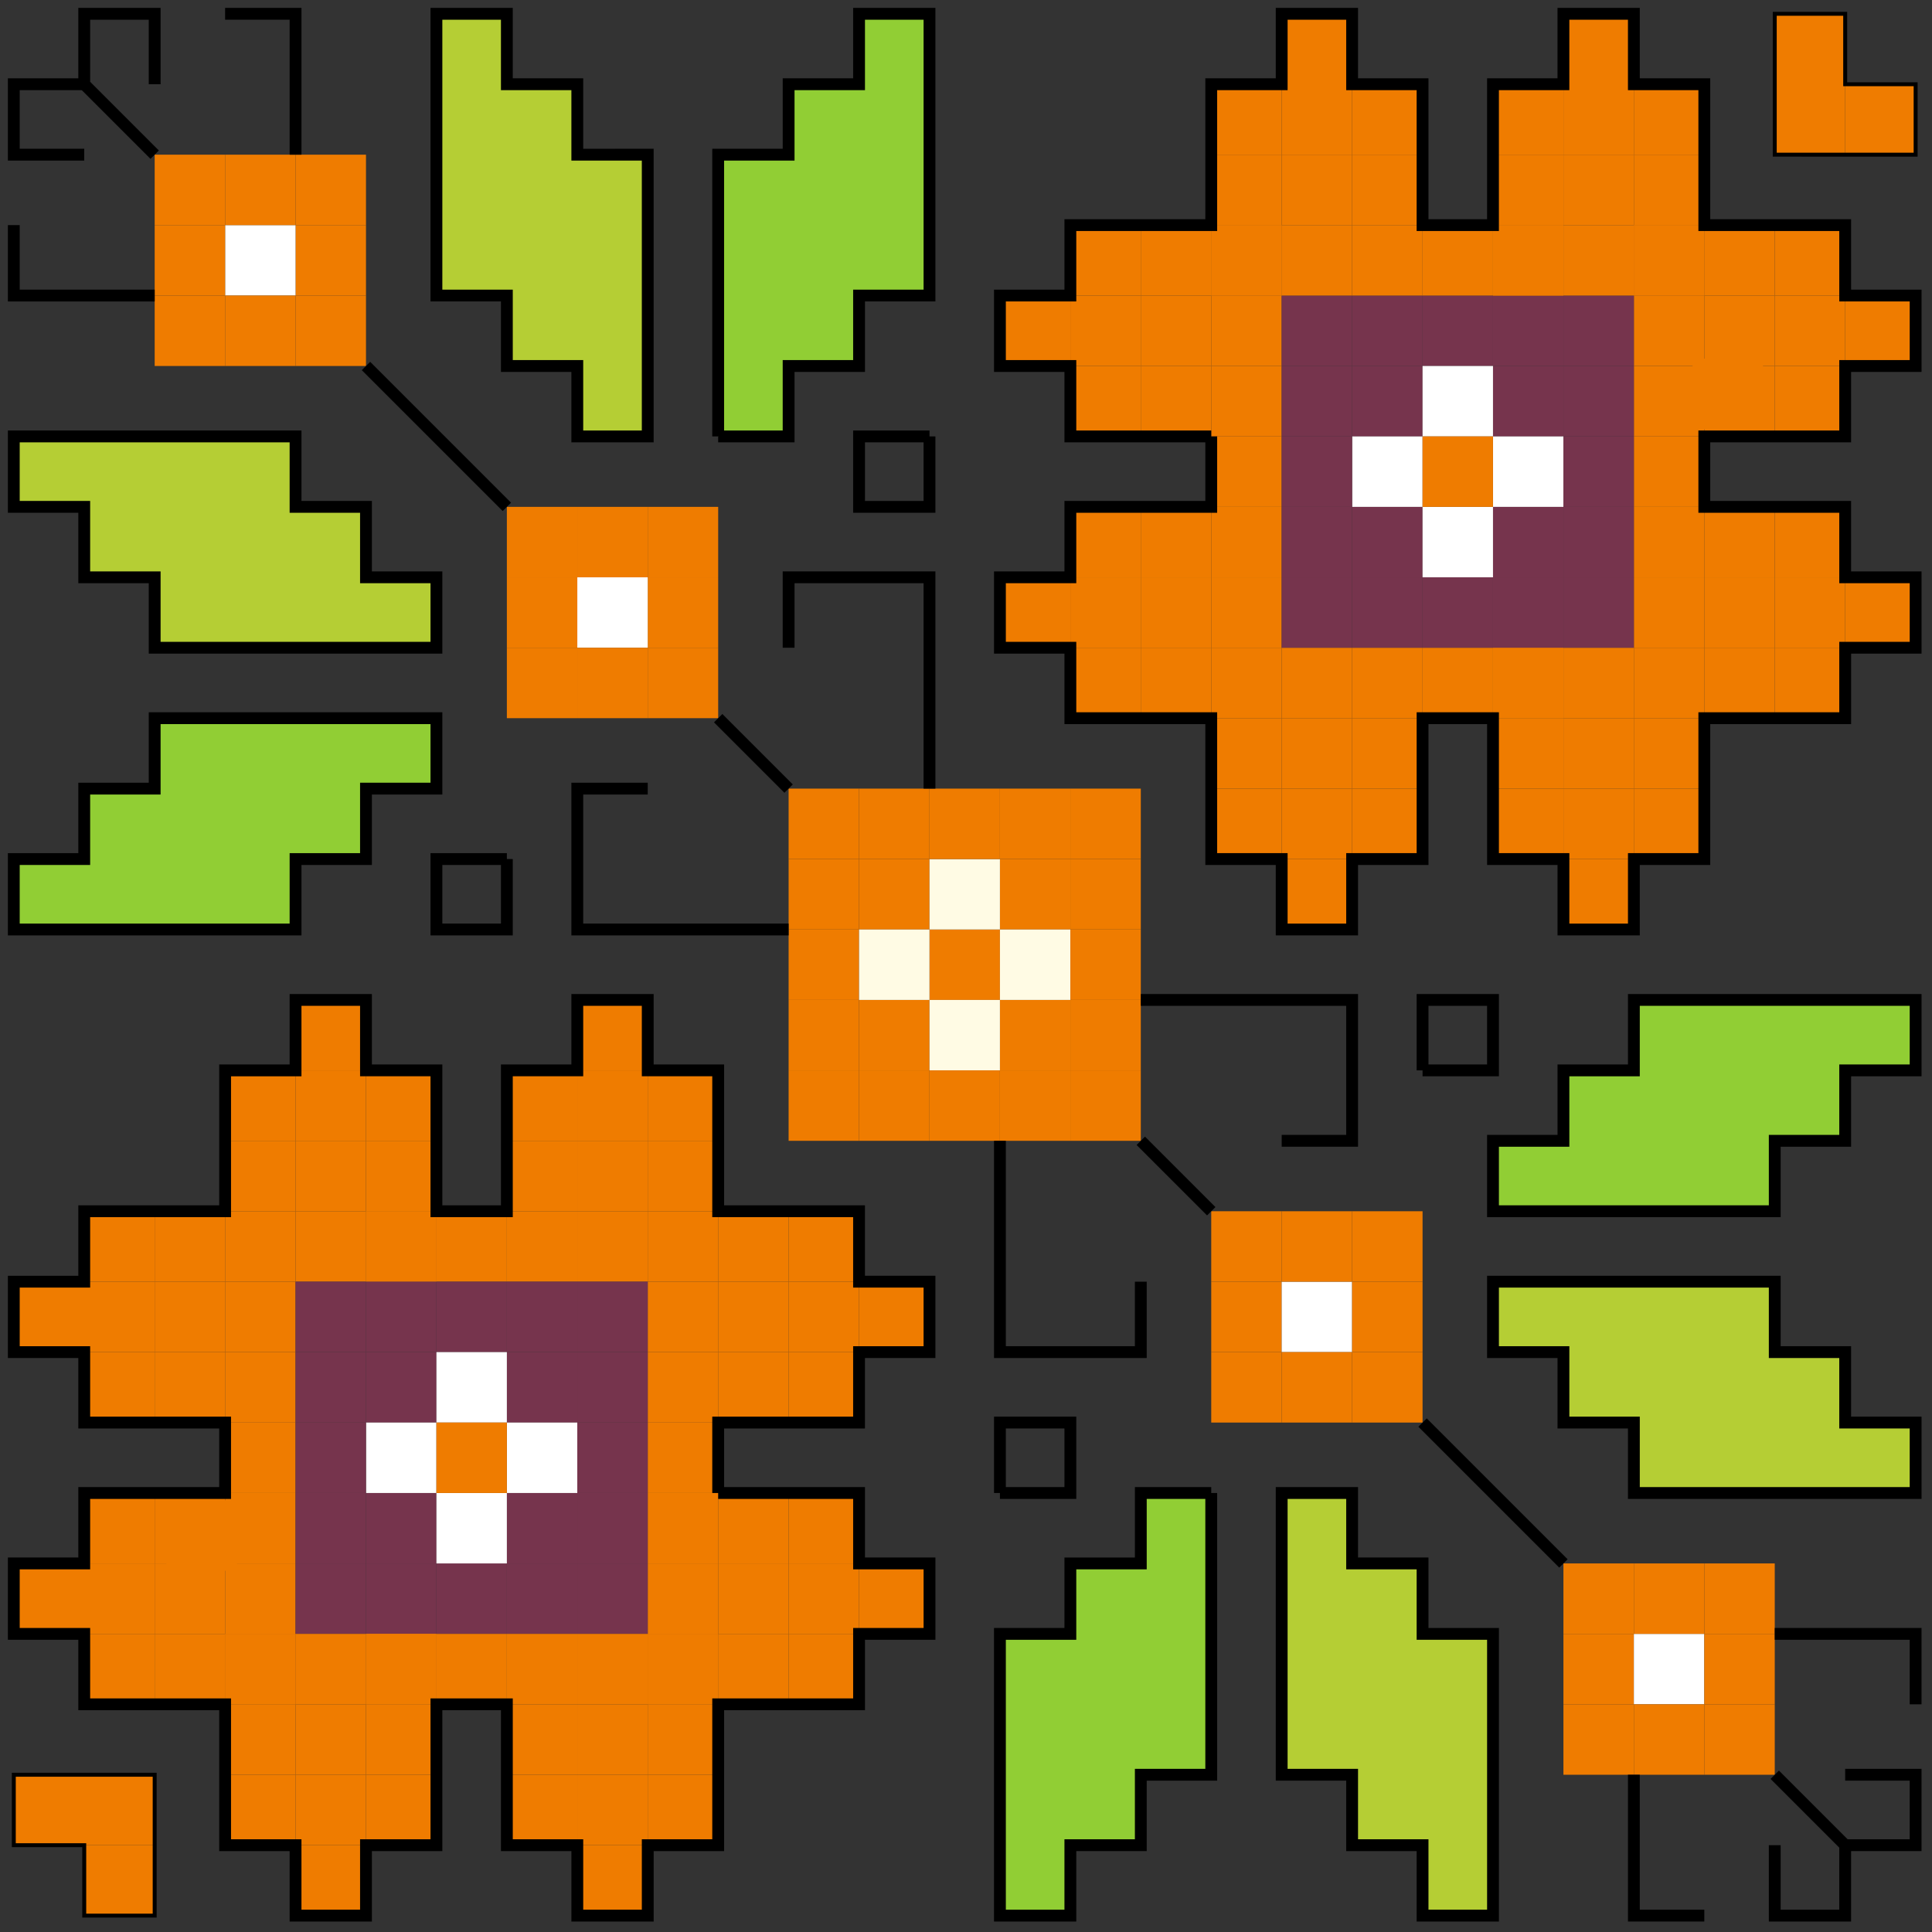 <?xml version="1.0" encoding="UTF-8" standalone="no"?>
<!-- Created with Inkscape (http://www.inkscape.org/) -->

<svg
   width="490mm"
   height="490mm"
   viewBox="0 0 490 490"
   version="1.1"
   id="svg42264"
   inkscape:version="1.1.2 (b8e25be833, 2022-02-05)"
   sodipodi:docname="logo_alnatura2.svg"
   xmlns:inkscape="http://www.inkscape.org/namespaces/inkscape"
   xmlns:sodipodi="http://sodipodi.sourceforge.net/DTD/sodipodi-0.dtd"
   xmlns="http://www.w3.org/2000/svg"
   xmlns:svg="http://www.w3.org/2000/svg">
  <rect x="0" y="0" width="490" height="490" fill="#333333" stroke="none"/>
  <sodipodi:namedview
     id="namedview42266"
     pagecolor="#ffffff"
     bordercolor="#666666"
     borderopacity="1.0"
     inkscape:pageshadow="2"
     inkscape:pageopacity="0.0"
     inkscape:pagecheckerboard="0"
     inkscape:document-units="mm"
     showgrid="false"
     inkscape:zoom="0.38583845"
     inkscape:cx="952.47118"
     inkscape:cy="975.797"
     inkscape:window-width="1920"
     inkscape:window-height="991"
     inkscape:window-x="-9"
     inkscape:window-y="-9"
     inkscape:window-maximized="1"
     inkscape:current-layer="layer1"
     width="490mm" />
  <defs
     id="defs42261" />
  <g
     inkscape:label="Слой 1"
     inkscape:groupmode="layer"
     id="layer1">
    <rect
       style="fill:#ef7c00;fill-opacity:1;fill-rule:evenodd;stroke-width:0.265"
       id="rect66"
       width="17.865"
       height="17.865"
       x="235.741"
       y="235.741" />
    <rect
       style="fill:#ef7c00;fill-opacity:1;fill-rule:evenodd;stroke-width:0.265"
       id="rect66-8"
       width="17.865"
       height="17.865"
       x="253.605"
       y="217.876" />
    <rect
       style="fill:#ef7c00;fill-opacity:1;fill-rule:evenodd;stroke-width:0.265"
       id="rect66-1"
       width="17.865"
       height="17.865"
       x="253.605"
       y="253.605" />
    <rect
       style="fill:#ef7c00;fill-opacity:1;fill-rule:evenodd;stroke-width:0.265"
       id="rect66-9"
       width="17.865"
       height="17.865"
       x="217.876"
       y="217.876" />
    <rect
       style="fill:#ef7c00;fill-opacity:1;fill-rule:evenodd;stroke-width:0.265"
       id="rect66-83"
       width="17.865"
       height="17.865"
       x="217.876"
       y="253.605" />
    <rect
       style="fill:#ef7c00;fill-opacity:1;fill-rule:evenodd;stroke-width:0.265"
       id="rect66-5"
       width="17.865"
       height="17.865"
       x="200.011"
       y="253.605" />
    <rect
       style="fill:#ef7c00;fill-opacity:1;fill-rule:evenodd;stroke-width:0.265"
       id="rect66-91"
       width="17.865"
       height="17.865"
       x="200.011"
       y="235.741" />
    <rect
       style="fill:#ef7c00;fill-opacity:1;fill-rule:evenodd;stroke-width:0.265"
       id="rect66-94"
       width="17.865"
       height="17.865"
       x="200.011"
       y="217.876" />
    <rect
       style="fill:#fffbe4;fill-rule:evenodd;stroke-width:0.265;fill-opacity:1"
       id="rect66-6"
       width="17.865"
       height="17.865"
       x="253.605"
       y="235.741" />
    <rect
       style="fill:#fffbe4;fill-opacity:1;fill-rule:evenodd;stroke-width:0.265"
       id="rect66-6-9"
       width="17.865"
       height="17.865"
       x="235.741"
       y="253.605" />
    <rect
       style="fill:#fffbe4;fill-rule:evenodd;stroke-width:0.265;fill-opacity:1"
       id="rect66-6-2"
       width="17.865"
       height="17.865"
       x="217.876"
       y="235.741" />
    <rect
       style="fill:#fffbe4;fill-rule:evenodd;stroke-width:0.265;fill-opacity:1.0"
       id="rect66-6-4"
       width="17.865"
       height="17.865"
       x="235.741"
       y="217.876" />
    <rect
       style="fill:#ef7c00;fill-opacity:1;fill-rule:evenodd;stroke-width:0.265"
       id="rect66-7"
       width="17.865"
       height="17.865"
       x="200.011"
       y="200.011" />
    <rect
       style="fill:#ef7c00;fill-opacity:1;fill-rule:evenodd;stroke-width:0.265"
       id="rect66-4"
       width="17.865"
       height="17.865"
       x="217.876"
       y="200.011" />
    <rect
       style="fill:#ef7c00;fill-opacity:1;fill-rule:evenodd;stroke-width:0.265"
       id="rect66-2"
       width="17.865"
       height="17.865"
       x="235.741"
       y="200.011" />
    <rect
       style="fill:#ef7c00;fill-opacity:1;fill-rule:evenodd;stroke-width:0.265"
       id="rect66-834"
       width="17.865"
       height="17.865"
       x="253.605"
       y="200.011" />
    <rect
       style="fill:#ef7c00;fill-opacity:1;fill-rule:evenodd;stroke-width:0.265"
       id="rect66-23"
       width="17.865"
       height="17.865"
       x="271.47"
       y="200.011" />
    <rect
       style="fill:#ef7c00;fill-opacity:1;fill-rule:evenodd;stroke-width:0.265"
       id="rect66-7-0"
       width="17.865"
       height="17.865"
       x="200.011"
       y="271.47" />
    <rect
       style="fill:#ef7c00;fill-opacity:1;fill-rule:evenodd;stroke-width:0.265"
       id="rect66-4-9"
       width="17.865"
       height="17.865"
       x="217.876"
       y="271.47" />
    <rect
       style="fill:#ef7c00;fill-opacity:1;fill-rule:evenodd;stroke-width:0.265"
       id="rect66-2-6"
       width="17.865"
       height="17.865"
       x="235.741"
       y="271.47" />
    <rect
       style="fill:#ef7c00;fill-opacity:1;fill-rule:evenodd;stroke-width:0.265"
       id="rect66-834-2"
       width="17.865"
       height="17.865"
       x="253.605"
       y="271.47" />
    <rect
       style="fill:#ef7c00;fill-opacity:1;fill-rule:evenodd;stroke-width:0.265"
       id="rect66-23-0"
       width="17.865"
       height="17.865"
       x="271.47"
       y="271.47" />
    <rect
       style="fill:#ef7c00;fill-opacity:1;fill-rule:evenodd;stroke-width:0.265"
       id="rect66-2-6-1"
       width="17.865"
       height="17.865"
       x="307.199"
       y="325.064" />
    <rect
       style="fill:#ffffff;fill-rule:evenodd;stroke-width:0.265"
       id="rect66-834-2-0"
       width="17.865"
       height="17.865"
       x="325.064"
       y="325.064" />
    <rect
       style="fill:#ef7c00;fill-opacity:1;fill-rule:evenodd;stroke-width:0.265"
       id="rect66-23-0-8"
       width="17.865"
       height="17.865"
       x="342.929"
       y="325.064" />
    <rect
       style="fill:#ef7c00;fill-opacity:1;fill-rule:evenodd;stroke-width:0.265"
       id="rect66-3"
       width="17.865"
       height="17.865"
       x="271.47"
       y="217.876" />
    <rect
       style="fill:#ef7c00;fill-opacity:1;fill-rule:evenodd;stroke-width:0.265"
       id="rect66-0"
       width="17.865"
       height="17.865"
       x="271.47"
       y="235.741" />
    <rect
       style="fill:#ef7c00;fill-opacity:1;fill-rule:evenodd;stroke-width:0.265"
       id="rect66-944"
       width="17.865"
       height="17.865"
       x="271.47"
       y="253.605" />
    <rect
       style="fill:#ef7c00;fill-opacity:1;fill-rule:evenodd;stroke-width:0.265"
       id="rect66-23-2-6"
       width="17.865"
       height="17.865"
       x="-164.282"
       y="-307.199"
       transform="scale(-1)" />
    <rect
       style="fill:#ef7c00;fill-opacity:1;fill-rule:evenodd;stroke-width:0.265"
       id="rect66-23-94-2"
       width="17.865"
       height="17.865"
       x="-146.417"
       y="-307.199"
       transform="scale(-1)" />
    <rect
       style="fill:#ef7c00;fill-opacity:1;fill-rule:evenodd;stroke-width:0.265"
       id="rect66-23-75-6"
       width="17.865"
       height="17.865"
       x="-164.282"
       y="-325.064"
       transform="scale(-1)" />
    <rect
       style="fill:#ef7c00;fill-opacity:1;fill-rule:evenodd;stroke-width:0.265"
       id="rect66-23-3-8"
       width="17.865"
       height="17.865"
       x="-146.417"
       y="-325.064"
       transform="scale(-1)" />
    <rect
       style="fill:#ef7c00;fill-opacity:1;fill-rule:evenodd;stroke-width:0.265"
       id="rect66-23-02-4"
       width="17.865"
       height="17.865"
       x="-182.147"
       y="-307.199"
       transform="scale(-1)" />
    <rect
       style="fill:#ef7c00;fill-opacity:1;fill-rule:evenodd;stroke-width:0.265"
       id="rect66-23-5-4"
       width="17.865"
       height="17.865"
       x="-182.147"
       y="-325.064"
       transform="scale(-1)" />
    <rect
       style="fill:#ef7c00;fill-opacity:1;fill-rule:evenodd;stroke-width:0.265"
       id="rect66-23-55-3"
       width="17.865"
       height="17.865"
       x="-200.011"
       y="-325.064"
       transform="scale(-1)" />
    <rect
       style="fill:#ef7c00;fill-opacity:1;fill-rule:evenodd;stroke-width:0.265"
       id="rect66-23-4-04"
       width="17.865"
       height="17.865"
       x="-217.876"
       y="-325.064"
       transform="scale(-1)" />
    <rect
       style="fill:#ef7c00;fill-opacity:1;fill-rule:evenodd;stroke-width:0.265"
       id="rect66-23-5-9-0"
       width="17.865"
       height="17.865"
       x="-182.147"
       y="-360.793"
       transform="scale(-1)" />
    <rect
       style="fill:#ef7c00;fill-opacity:1;fill-rule:evenodd;stroke-width:0.265"
       id="rect66-23-5-9-1-1"
       width="17.865"
       height="17.865"
       x="-182.147"
       y="-378.658"
       transform="scale(-1)" />
    <rect
       style="fill:#ef7c00;fill-opacity:1;fill-rule:evenodd;stroke-width:0.265"
       id="rect66-23-5-9-7-8"
       width="17.865"
       height="17.865"
       x="-74.959"
       y="-378.658"
       transform="scale(-1)" />
    <rect
       style="fill:#ef7c00;fill-opacity:1;fill-rule:evenodd;stroke-width:0.265"
       id="rect66-23-55-2-9"
       width="17.865"
       height="17.865"
       x="-200.011"
       y="-360.793"
       transform="scale(-1)" />
    <rect
       style="fill:#ef7c00;fill-opacity:1;fill-rule:evenodd;stroke-width:0.265"
       id="rect66-23-4-0-4"
       width="17.865"
       height="17.865"
       x="-217.876"
       y="-360.793"
       transform="scale(-1)" />
    <rect
       style="fill:#ef7c00;fill-opacity:1;fill-rule:evenodd;stroke-width:0.265"
       id="rect66-23-5-2-2"
       width="17.865"
       height="17.865"
       x="-39.229"
       y="-360.793"
       transform="scale(-1)" />
    <rect
       style="fill:#ef7c00;fill-opacity:1;fill-rule:evenodd;stroke-width:0.265"
       id="rect66-23-55-0-0"
       width="17.865"
       height="17.865"
       x="-57.094"
       y="-360.793"
       transform="scale(-1)" />
    <rect
       style="fill:#ef7c00;fill-opacity:1;fill-rule:evenodd;stroke-width:0.265"
       id="rect66-23-4-4-7"
       width="17.865"
       height="17.865"
       x="-74.959"
       y="-360.793"
       transform="scale(-1)" />
    <rect
       style="fill:#ef7c00;fill-opacity:1;fill-rule:evenodd;stroke-width:0.265"
       id="rect66-23-55-7-5"
       width="17.865"
       height="17.865"
       x="-57.094"
       y="-325.064"
       transform="scale(-1)" />
    <rect
       style="fill:#ef7c00;fill-opacity:1;fill-rule:evenodd;stroke-width:0.265"
       id="rect66-23-4-6-8"
       width="17.865"
       height="17.865"
       x="-74.959"
       y="-325.064"
       transform="scale(-1)" />
    <rect
       style="fill:#ef7c00;fill-opacity:1;fill-rule:evenodd;stroke-width:0.265"
       id="rect66-23-022-1"
       width="17.865"
       height="17.865"
       x="-164.282"
       y="-289.335"
       transform="scale(-1)" />
    <rect
       style="fill:#ef7c00;fill-opacity:1;fill-rule:evenodd;stroke-width:0.265"
       id="rect66-23-9-7"
       width="17.865"
       height="17.865"
       x="-164.282"
       y="-271.47"
       transform="scale(-1)" />
    <rect
       style="fill:#ef7c00;fill-opacity:1;fill-rule:evenodd;stroke-width:0.265"
       id="rect66-23-7-2"
       width="17.865"
       height="17.865"
       x="-146.417"
       y="-289.335"
       transform="scale(-1)" />
    <rect
       style="fill:#ef7c00;fill-opacity:1;fill-rule:evenodd;stroke-width:0.265"
       id="rect66-23-58-5"
       width="17.865"
       height="17.865"
       x="-182.147"
       y="-289.335"
       transform="scale(-1)" />
    <rect
       style="fill:#ef7c00;fill-opacity:1;fill-rule:evenodd;stroke-width:0.265"
       id="rect66-23-2-5-6"
       width="17.865"
       height="17.865"
       x="-92.823"
       y="-307.199"
       transform="scale(-1)" />
    <rect
       style="fill:#ef7c00;fill-opacity:1;fill-rule:evenodd;stroke-width:0.265"
       id="rect66-23-94-9-8"
       width="17.865"
       height="17.865"
       x="-74.959"
       y="-307.199"
       transform="scale(-1)" />
    <rect
       style="fill:#ef7c00;fill-opacity:1;fill-rule:evenodd;stroke-width:0.265"
       id="rect66-23-75-3-2"
       width="17.865"
       height="17.865"
       x="-92.823"
       y="-325.064"
       transform="scale(-1)" />
    <rect
       style="fill:#ef7c00;fill-opacity:1;fill-rule:evenodd;stroke-width:0.265"
       id="rect66-23-3-3-0"
       width="17.865"
       height="17.865"
       x="-39.229"
       y="-325.064"
       transform="scale(-1)" />
    <rect
       style="fill:#ef7c00;fill-opacity:1;fill-rule:evenodd;stroke-width:0.265"
       id="rect66-23-02-2-1"
       width="17.865"
       height="17.865"
       x="-110.688"
       y="-307.199"
       transform="scale(-1)" />
    <rect
       style="fill:#ef7c00;fill-opacity:1;fill-rule:evenodd;stroke-width:0.265"
       id="rect66-23-5-0-7"
       width="17.865"
       height="17.865"
       x="-110.688"
       y="-325.064"
       transform="scale(-1)" />
    <rect
       style="fill:#ef7c00;fill-opacity:1;fill-rule:evenodd;stroke-width:0.265"
       id="rect66-23-022-0-9"
       width="17.865"
       height="17.865"
       x="-92.823"
       y="-289.335"
       transform="scale(-1)" />
    <rect
       style="fill:#ef7c00;fill-opacity:1;fill-rule:evenodd;stroke-width:0.265"
       id="rect66-23-9-1-0"
       width="17.865"
       height="17.865"
       x="-92.823"
       y="-271.47"
       transform="scale(-1)" />
    <rect
       style="fill:#ef7c00;fill-opacity:1;fill-rule:evenodd;stroke-width:0.265"
       id="rect66-23-7-6-4"
       width="17.865"
       height="17.865"
       x="-74.959"
       y="-289.335"
       transform="scale(-1)" />
    <rect
       style="fill:#ef7c00;fill-opacity:1;fill-rule:evenodd;stroke-width:0.265"
       id="rect66-23-58-9-9"
       width="17.865"
       height="17.865"
       x="-110.688"
       y="-289.335"
       transform="scale(-1)" />
    <rect
       style="fill:#ef7c00;fill-opacity:1;fill-rule:evenodd;stroke-width:0.265"
       id="rect66-23-6-0"
       width="17.865"
       height="17.865"
       x="-128.553"
       y="-325.064"
       transform="scale(-1)" />
    <rect
       style="fill:#ef7c00;fill-opacity:1;fill-rule:evenodd;stroke-width:0.265"
       id="rect66-23-50-4"
       width="17.865"
       height="17.865"
       x="-110.688"
       y="-325.064"
       transform="scale(-1)" />
    <rect
       style="fill:#ef7c00;fill-opacity:1;fill-rule:evenodd;stroke-width:0.265"
       id="rect66-23-55-4-9"
       width="17.865"
       height="17.865"
       x="-217.876"
       y="-342.929"
       transform="scale(-1)" />
    <rect
       style="fill:#ef7c00;fill-opacity:1;fill-rule:evenodd;stroke-width:0.265"
       id="rect66-23-4-68-1"
       width="17.865"
       height="17.865"
       x="-235.741"
       y="-342.929"
       transform="scale(-1)" />
    <rect
       style="fill:#ef7c00;fill-opacity:1;fill-rule:evenodd;stroke-width:0.265"
       id="rect66-23-55-9-33"
       width="17.865"
       height="17.865"
       x="-182.147"
       y="-342.929"
       transform="scale(-1)" />
    <rect
       style="fill:#ef7c00;fill-opacity:1;fill-rule:evenodd;stroke-width:0.265"
       id="rect66-23-4-1-1"
       width="17.865"
       height="17.865"
       x="-200.011"
       y="-342.929"
       transform="scale(-1)" />
    <rect
       style="fill:#ef7c00;fill-opacity:1;fill-rule:evenodd;stroke-width:0.265"
       id="rect66-23-5-7-1"
       width="17.865"
       height="17.865"
       x="-182.147"
       y="-396.523"
       transform="scale(-1)" />
    <rect
       style="fill:#ef7c00;fill-opacity:1;fill-rule:evenodd;stroke-width:0.265"
       id="rect66-23-55-09-4"
       width="17.865"
       height="17.865"
       x="-200.011"
       y="-396.523"
       transform="scale(-1)" />
    <rect
       style="fill:#ef7c00;fill-opacity:1;fill-rule:evenodd;stroke-width:0.265"
       id="rect66-23-4-9-6"
       width="17.865"
       height="17.865"
       x="-217.876"
       y="-396.523"
       transform="scale(-1)" />
    <rect
       style="fill:#ef7c00;fill-opacity:1;fill-rule:evenodd;stroke-width:0.265"
       id="rect66-23-5-9-5-1"
       width="17.865"
       height="17.865"
       x="-182.147"
       y="-432.252"
       transform="scale(-1)" />
    <rect
       style="fill:#ef7c00;fill-opacity:1;fill-rule:evenodd;stroke-width:0.265"
       id="rect66-23-55-2-7-0"
       width="17.865"
       height="17.865"
       x="-200.011"
       y="-432.252"
       transform="scale(-1)" />
    <rect
       style="fill:#ef7c00;fill-opacity:1;fill-rule:evenodd;stroke-width:0.265"
       id="rect66-23-4-0-8-7"
       width="17.865"
       height="17.865"
       x="-217.876"
       y="-432.252"
       transform="scale(-1)" />
    <rect
       style="fill:#ef7c00;fill-opacity:1;fill-rule:evenodd;stroke-width:0.265"
       id="rect66-23-55-4-4-8"
       width="17.865"
       height="17.865"
       x="-217.876"
       y="-414.387"
       transform="scale(-1)" />
    <rect
       style="fill:#ef7c00;fill-opacity:1;fill-rule:evenodd;stroke-width:0.265"
       id="rect66-23-4-68-7-4"
       width="17.865"
       height="17.865"
       x="-235.741"
       y="-414.387"
       transform="scale(-1)" />
    <rect
       style="fill:#ef7c00;fill-opacity:1;fill-rule:evenodd;stroke-width:0.265"
       id="rect66-23-55-9-4-9"
       width="17.865"
       height="17.865"
       x="-182.147"
       y="-414.387"
       transform="scale(-1)" />
    <rect
       style="fill:#ef7c00;fill-opacity:1;fill-rule:evenodd;stroke-width:0.265"
       id="rect66-23-4-1-5-8"
       width="17.865"
       height="17.865"
       x="-200.011"
       y="-414.387"
       transform="scale(-1)" />
    <rect
       style="fill:#ef7c00;fill-opacity:1;fill-rule:evenodd;stroke-width:0.265"
       id="rect66-23-55-4-5-3"
       width="17.865"
       height="17.865"
       x="-57.094"
       y="-342.929"
       transform="scale(-1)" />
    <rect
       style="fill:#ef7c00;fill-opacity:1;fill-rule:evenodd;stroke-width:0.265"
       id="rect66-23-4-68-0-0"
       width="17.865"
       height="17.865"
       x="-74.959"
       y="-342.929"
       transform="scale(-1)" />
    <rect
       style="fill:#ef7c00;fill-opacity:1;fill-rule:evenodd;stroke-width:0.265"
       id="rect66-23-55-9-8-22"
       width="17.865"
       height="17.865"
       x="-21.365"
       y="-342.929"
       transform="scale(-1)" />
    <rect
       style="fill:#ef7c00;fill-opacity:1;fill-rule:evenodd;stroke-width:0.265"
       id="rect66-23-4-1-0-6"
       width="17.865"
       height="17.865"
       x="-39.229"
       y="-342.929"
       transform="scale(-1)" />
    <rect
       style="fill:#ef7c00;fill-opacity:1;fill-rule:evenodd;stroke-width:0.265"
       id="rect66-23-5-2-7-6"
       width="17.865"
       height="17.865"
       x="-39.229"
       y="-432.252"
       transform="scale(-1)" />
    <rect
       style="fill:#ef7c00;fill-opacity:1;fill-rule:evenodd;stroke-width:0.265"
       id="rect66-23-5-2-7-0-5"
       width="17.865"
       height="17.865"
       x="-60.071"
       y="-398.383"
       transform="scale(-1)" />
    <rect
       style="fill:#ef7c00;fill-opacity:1;fill-rule:evenodd;stroke-width:0.265"
       id="rect66-23-55-0-6-8"
       width="17.865"
       height="17.865"
       x="-57.094"
       y="-432.252"
       transform="scale(-1)" />
    <rect
       style="fill:#ef7c00;fill-opacity:1;fill-rule:evenodd;stroke-width:0.265"
       id="rect66-23-4-4-0-0"
       width="17.865"
       height="17.865"
       x="-74.959"
       y="-432.252"
       transform="scale(-1)" />
    <rect
       style="fill:#ef7c00;fill-opacity:1;fill-rule:evenodd;stroke-width:0.265"
       id="rect66-23-55-7-6-3"
       width="17.865"
       height="17.865"
       x="-57.094"
       y="-396.523"
       transform="scale(-1)" />
    <rect
       style="fill:#ef7c00;fill-opacity:1;fill-rule:evenodd;stroke-width:0.265"
       id="rect66-23-4-6-9-4"
       width="17.865"
       height="17.865"
       x="-74.959"
       y="-396.523"
       transform="scale(-1)" />
    <rect
       style="fill:#ef7c00;fill-opacity:1;fill-rule:evenodd;stroke-width:0.265"
       id="rect66-23-3-3-6-6"
       width="17.865"
       height="17.865"
       x="-39.229"
       y="-396.523"
       transform="scale(-1)" />
    <rect
       style="fill:#ef7c00;fill-opacity:1;fill-rule:evenodd;stroke-width:0.265"
       id="rect66-23-55-4-5-4-5"
       width="17.865"
       height="17.865"
       x="-57.094"
       y="-414.387"
       transform="scale(-1)" />
    <rect
       style="fill:#ef7c00;fill-opacity:1;fill-rule:evenodd;stroke-width:0.265"
       id="rect66-23-4-68-0-1-0"
       width="17.865"
       height="17.865"
       x="-74.959"
       y="-414.387"
       transform="scale(-1)" />
    <rect
       style="fill:#ef7c00;fill-opacity:1;fill-rule:evenodd;stroke-width:0.265"
       id="rect66-23-55-9-8-2-0"
       width="17.865"
       height="17.865"
       x="-21.365"
       y="-414.387"
       transform="scale(-1)" />
    <rect
       style="fill:#ef7c00;fill-opacity:1;fill-rule:evenodd;stroke-width:0.265"
       id="rect66-23-4-1-0-2-6"
       width="17.865"
       height="17.865"
       x="-39.229"
       y="-414.387"
       transform="scale(-1)" />
    <rect
       style="fill:#76344d;fill-opacity:1;fill-rule:evenodd;stroke-width:0.265"
       id="rect66-23-55-4-1-8"
       width="17.865"
       height="17.865"
       x="-146.417"
       y="-342.929"
       transform="scale(-1)" />
    <rect
       style="fill:#76344d;fill-opacity:1;fill-rule:evenodd;stroke-width:0.265"
       id="rect66-23-4-68-5-2"
       width="17.865"
       height="17.865"
       x="-164.282"
       y="-342.929"
       transform="scale(-1)" />
    <rect
       style="fill:#76344d;fill-opacity:1;fill-rule:evenodd;stroke-width:0.265"
       id="rect66-23-55-9-3-8"
       width="17.865"
       height="17.865"
       x="-110.688"
       y="-342.929"
       transform="scale(-1)" />
    <rect
       style="fill:#76344d;fill-opacity:1;fill-rule:evenodd;stroke-width:0.265"
       id="rect66-23-55-9-3-0-1"
       width="17.865"
       height="17.865"
       x="-92.823"
       y="-342.929"
       transform="scale(-1)" />
    <rect
       style="fill:#76344d;fill-opacity:1;fill-rule:evenodd;stroke-width:0.265"
       id="rect66-23-4-1-04-8"
       width="17.865"
       height="17.865"
       x="-128.553"
       y="-342.929"
       transform="scale(-1)" />
    <rect
       style="fill:#76344d;fill-opacity:1;fill-rule:evenodd;stroke-width:0.265"
       id="rect66-23-55-4-1-9-2"
       width="17.865"
       height="17.865"
       x="-146.417"
       y="-414.387"
       transform="scale(-1)" />
    <rect
       style="fill:#76344d;fill-opacity:1;fill-rule:evenodd;stroke-width:0.265"
       id="rect66-23-4-68-5-9-8"
       width="17.865"
       height="17.865"
       x="-164.282"
       y="-414.387"
       transform="scale(-1)" />
    <rect
       style="fill:#76344d;fill-opacity:1;fill-rule:evenodd;stroke-width:0.265"
       id="rect66-23-55-9-3-9-5"
       width="17.865"
       height="17.865"
       x="-110.688"
       y="-414.387"
       transform="scale(-1)" />
    <rect
       style="fill:#76344d;fill-opacity:1;fill-rule:evenodd;stroke-width:0.265"
       id="rect66-23-55-9-3-0-0-5"
       width="17.865"
       height="17.865"
       x="-92.823"
       y="-414.387"
       transform="scale(-1)" />
    <rect
       style="fill:#76344d;fill-opacity:1;fill-rule:evenodd;stroke-width:0.265"
       id="rect66-23-4-1-04-1-6"
       width="17.865"
       height="17.865"
       x="-128.553"
       y="-414.387"
       transform="scale(-1)" />
    <rect
       style="fill:#76344d;fill-opacity:1;fill-rule:evenodd;stroke-width:0.265"
       id="rect66-23-55-4-1-3-0"
       width="17.865"
       height="17.865"
       x="-146.417"
       y="-360.793"
       transform="scale(-1)" />
    <rect
       style="fill:#76344d;fill-opacity:1;fill-rule:evenodd;stroke-width:0.265"
       id="rect66-23-4-68-5-6-7"
       width="17.865"
       height="17.865"
       x="-164.282"
       y="-360.793"
       transform="scale(-1)" />
    <rect
       style="fill:#76344d;fill-opacity:1;fill-rule:evenodd;stroke-width:0.265"
       id="rect66-23-55-9-3-2-4"
       width="17.865"
       height="17.865"
       x="-110.688"
       y="-360.793"
       transform="scale(-1)" />
    <rect
       style="fill:#76344d;fill-opacity:1;fill-rule:evenodd;stroke-width:0.265"
       id="rect66-23-55-9-3-0-3-3"
       width="17.865"
       height="17.865"
       x="-92.823"
       y="-360.793"
       transform="scale(-1)" />
    <rect
       style="fill:#ffffff;fill-opacity:1;fill-rule:evenodd;stroke-width:0.265"
       id="rect66-23-4-1-04-3-2"
       width="17.865"
       height="17.865"
       x="-128.553"
       y="-360.793"
       transform="scale(-1)" />
    <rect
       style="fill:#76344d;fill-opacity:1;fill-rule:evenodd;stroke-width:0.265"
       id="rect66-23-55-4-1-3-8-5"
       width="17.865"
       height="17.865"
       x="-146.417"
       y="-396.523"
       transform="scale(-1)" />
    <rect
       style="fill:#76344d;fill-opacity:1;fill-rule:evenodd;stroke-width:0.265"
       id="rect66-23-4-68-5-6-30-9"
       width="17.865"
       height="17.865"
       x="-164.282"
       y="-396.523"
       transform="scale(-1)" />
    <rect
       style="fill:#76344d;fill-opacity:1;fill-rule:evenodd;stroke-width:0.265"
       id="rect66-23-55-9-3-2-94-6"
       width="17.865"
       height="17.865"
       x="-110.688"
       y="-396.523"
       transform="scale(-1)" />
    <rect
       style="fill:#76344d;fill-opacity:1;fill-rule:evenodd;stroke-width:0.265"
       id="rect66-23-55-9-3-0-3-9-7"
       width="17.865"
       height="17.865"
       x="-92.823"
       y="-396.523"
       transform="scale(-1)" />
    <rect
       style="fill:#ffffff;fill-opacity:1;fill-rule:evenodd;stroke-width:0.265"
       id="rect66-23-4-1-04-3-9-4"
       width="17.865"
       height="17.865"
       x="-128.553"
       y="-396.523"
       transform="scale(-1)" />
    <rect
       style="fill:#ffffff;fill-opacity:1;fill-rule:evenodd;stroke-width:0.265"
       id="rect66-23-55-4-1-3-5-4"
       width="17.865"
       height="17.865"
       x="-146.417"
       y="-378.658"
       transform="scale(-1)" />
    <rect
       style="fill:#76344d;fill-opacity:1;fill-rule:evenodd;stroke-width:0.265"
       id="rect66-23-4-68-5-6-3-8"
       width="17.865"
       height="17.865"
       x="-164.282"
       y="-378.658"
       transform="scale(-1)" />
    <rect
       style="fill:#ffffff;fill-opacity:1;fill-rule:evenodd;stroke-width:0.265"
       id="rect66-23-55-9-3-2-9-9"
       width="17.865"
       height="17.865"
       x="-110.688"
       y="-378.658"
       transform="scale(-1)" />
    <rect
       style="fill:#76344d;fill-opacity:1;fill-rule:evenodd;stroke-width:0.265"
       id="rect66-23-55-9-3-0-3-7-5"
       width="17.865"
       height="17.865"
       x="-92.823"
       y="-378.658"
       transform="scale(-1)" />
    <rect
       style="fill:#ef7c00;fill-opacity:1;fill-rule:evenodd;stroke-width:0.265"
       id="rect66-23-4-1-04-3-1-4"
       width="17.865"
       height="17.865"
       x="-128.553"
       y="-378.658"
       transform="scale(-1)" />
    <rect
       style="fill:#ef7c00;fill-opacity:1;fill-rule:evenodd;stroke-width:0.265"
       id="rect29629-7"
       width="17.865"
       height="17.865"
       x="-164.282"
       y="432.252"
       transform="scale(-1,1)" />
    <rect
       style="fill:#ef7c00;fill-opacity:1;fill-rule:evenodd;stroke-width:0.265"
       id="rect29631-2"
       width="17.865"
       height="17.865"
       x="-146.417"
       y="432.252"
       transform="scale(-1,1)" />
    <rect
       style="fill:#ef7c00;fill-opacity:1;fill-rule:evenodd;stroke-width:0.265"
       id="rect29633-9"
       width="17.865"
       height="17.865"
       x="-164.282"
       y="414.387"
       transform="scale(-1,1)" />
    <rect
       style="fill:#ef7c00;fill-opacity:1;fill-rule:evenodd;stroke-width:0.265"
       id="rect29635-8"
       width="17.865"
       height="17.865"
       x="-146.417"
       y="414.387"
       transform="scale(-1,1)" />
    <rect
       style="fill:#ef7c00;fill-opacity:1;fill-rule:evenodd;stroke-width:0.265"
       id="rect29637-2"
       width="17.865"
       height="17.865"
       x="-182.147"
       y="432.252"
       transform="scale(-1,1)" />
    <rect
       style="fill:#ef7c00;fill-opacity:1;fill-rule:evenodd;stroke-width:0.265"
       id="rect29639-4"
       width="17.865"
       height="17.865"
       x="-182.147"
       y="414.387"
       transform="scale(-1,1)" />
    <rect
       style="fill:#ef7c00;fill-opacity:1;fill-rule:evenodd;stroke-width:0.265"
       id="rect29641-7"
       width="17.865"
       height="17.865"
       x="-74.959"
       y="414.387"
       transform="scale(-1,1)" />
    <rect
       style="fill:#ef7c00;fill-opacity:1;fill-rule:evenodd;stroke-width:0.265"
       id="rect29643-3"
       width="17.865"
       height="17.865"
       x="-164.282"
       y="450.117"
       transform="scale(-1,1)" />
    <rect
       style="fill:#ef7c00;fill-opacity:1;fill-rule:evenodd;stroke-width:0.265"
       id="rect29645-3"
       width="17.865"
       height="17.865"
       x="-164.282"
       y="467.981"
       transform="scale(-1,1)" />
    <rect
       style="fill:#ef7c00;fill-opacity:1;fill-rule:evenodd;stroke-width:0.265"
       id="rect29647-8"
       width="17.865"
       height="17.865"
       x="-146.417"
       y="450.117"
       transform="scale(-1,1)" />
    <rect
       style="fill:#ef7c00;fill-opacity:1;fill-rule:evenodd;stroke-width:0.265"
       id="rect29649-0"
       width="17.865"
       height="17.865"
       x="-182.147"
       y="450.117"
       transform="scale(-1,1)" />
    <rect
       style="fill:#ef7c00;fill-opacity:1;fill-rule:evenodd;stroke-width:0.265"
       id="rect29651-3"
       width="17.865"
       height="17.865"
       x="-92.823"
       y="432.252"
       transform="scale(-1,1)" />
    <rect
       style="fill:#ef7c00;fill-opacity:1;fill-rule:evenodd;stroke-width:0.265"
       id="rect29653-5"
       width="17.865"
       height="17.865"
       x="-74.959"
       y="432.252"
       transform="scale(-1,1)" />
    <rect
       style="fill:#ef7c00;fill-opacity:1;fill-rule:evenodd;stroke-width:0.265"
       id="rect29655-7"
       width="17.865"
       height="17.865"
       x="-92.823"
       y="414.387"
       transform="scale(-1,1)" />
    <rect
       style="fill:#ef7c00;fill-opacity:1;fill-rule:evenodd;stroke-width:0.265"
       id="rect29657-4"
       width="17.865"
       height="17.865"
       x="-110.688"
       y="432.252"
       transform="scale(-1,1)" />
    <rect
       style="fill:#ef7c00;fill-opacity:1;fill-rule:evenodd;stroke-width:0.265"
       id="rect29659-1"
       width="17.865"
       height="17.865"
       x="-110.688"
       y="414.387"
       transform="scale(-1,1)" />
    <rect
       style="fill:#ef7c00;fill-opacity:1;fill-rule:evenodd;stroke-width:0.265"
       id="rect29661-9"
       width="17.865"
       height="17.865"
       x="-92.823"
       y="450.117"
       transform="scale(-1,1)" />
    <rect
       style="fill:#ef7c00;fill-opacity:1;fill-rule:evenodd;stroke-width:0.265"
       id="rect29663-9"
       width="17.865"
       height="17.865"
       x="-92.823"
       y="467.981"
       transform="scale(-1,1)" />
    <rect
       style="fill:#ef7c00;fill-opacity:1;fill-rule:evenodd;stroke-width:0.265"
       id="rect29665-0"
       width="17.865"
       height="17.865"
       x="-74.959"
       y="450.117"
       transform="scale(-1,1)" />
    <rect
       style="fill:#ef7c00;fill-opacity:1;fill-rule:evenodd;stroke-width:0.265"
       id="rect29667-7"
       width="17.865"
       height="17.865"
       x="-110.688"
       y="450.117"
       transform="scale(-1,1)" />
    <rect
       style="fill:#ef7c00;fill-opacity:1;fill-rule:evenodd;stroke-width:0.265"
       id="rect29669-4"
       width="17.865"
       height="17.865"
       x="-128.553"
       y="414.387"
       transform="scale(-1,1)" />
    <rect
       style="fill:#ef7c00;fill-opacity:1;fill-rule:evenodd;stroke-width:0.265"
       id="rect29671-5"
       width="17.865"
       height="17.865"
       x="-110.688"
       y="414.387"
       transform="scale(-1,1)" />
    <rect
       style="fill:#ef7c00;fill-opacity:1;fill-rule:evenodd;stroke-width:0.265"
       id="rect66-23-5-2-7-5-7"
       width="17.865"
       height="17.865"
       x="-39.229"
       y="-467.981"
       transform="scale(-1)" />
    <rect
       style="fill:#ef7c00;fill-opacity:1;fill-rule:evenodd;stroke-width:0.265"
       id="rect66-23-5-2-7-4-9"
       width="17.865"
       height="17.865"
       x="-39.229"
       y="-485.846"
       transform="scale(-1)" />
    <rect
       style="fill:#ef7c00;fill-opacity:1;fill-rule:evenodd;stroke-width:0.265"
       id="rect66-23-5-2-7-1-3"
       width="17.865"
       height="17.865"
       x="-21.365"
       y="-467.981"
       transform="scale(-1)" />
    <path
       style="fill:none;stroke:#000000;stroke-width:3;stroke-linecap:butt;stroke-linejoin:miter;stroke-miterlimit:4;stroke-dasharray:none;stroke-opacity:1"
       d="m 182.147,378.658 v -17.865 h 35.729 v -17.865 h 17.865 v -17.865 h -17.865 v -17.865 h -35.729 l 1e-5,-35.729 h -17.865 v -17.865 h -17.865 v 17.865 h -17.865 v 35.729 l -17.865,1e-5 2e-5,-35.729 H 92.823 V 253.605 H 74.959 v 17.865 H 57.094 v 35.729 H 21.365 l -3e-5,17.865 H 3.5 v 17.865 h 17.865 v 17.865 h 35.729 l -6e-5,17.865 H 21.365 l -3e-5,17.865 H 3.5 v 17.865 h 17.865 l 3e-5,17.865 35.729,-2e-5 v 35.729 h 17.865 v 17.865 h 17.865 v -17.865 h 17.865 l -2e-5,-35.729 17.865,-1e-5 v 35.729 h 17.865 v 17.865 h 17.865 v -17.865 h 17.865 l -1e-5,-35.729 h 35.729 v -17.865 h 17.865 v -17.865 h -17.865 l 1e-5,-17.865 h -35.729"
       id="path30042-5" />
    <path
       style="fill:none;stroke:#000000;stroke-width:1;stroke-linecap:butt;stroke-linejoin:miter;stroke-miterlimit:4;stroke-dasharray:none;stroke-opacity:1"
       d="m 39.229,450.117 v 35.729 H 21.365 V 467.981 H 3.5 v -17.865 z"
       id="path30044-1" />
    <rect
       style="fill:#ef7c00;fill-opacity:1;fill-rule:evenodd;stroke-width:0.265"
       id="rect66-23-2-6-9"
       width="17.865"
       height="17.865"
       x="325.064"
       y="182.147" />
    <rect
       style="fill:#ef7c00;fill-opacity:1;fill-rule:evenodd;stroke-width:0.265"
       id="rect66-23-94-2-2"
       width="17.865"
       height="17.865"
       x="342.929"
       y="182.147" />
    <rect
       style="fill:#ef7c00;fill-opacity:1;fill-rule:evenodd;stroke-width:0.265"
       id="rect66-23-75-6-0"
       width="17.865"
       height="17.865"
       x="325.064"
       y="164.282" />
    <rect
       style="fill:#ef7c00;fill-opacity:1;fill-rule:evenodd;stroke-width:0.265"
       id="rect66-23-3-8-2"
       width="17.865"
       height="17.865"
       x="342.929"
       y="164.282" />
    <rect
       style="fill:#ef7c00;fill-opacity:1;fill-rule:evenodd;stroke-width:0.265"
       id="rect66-23-02-4-9"
       width="17.865"
       height="17.865"
       x="307.199"
       y="182.147" />
    <rect
       style="fill:#ef7c00;fill-opacity:1;fill-rule:evenodd;stroke-width:0.265"
       id="rect66-23-5-4-4"
       width="17.865"
       height="17.865"
       x="307.199"
       y="164.282" />
    <rect
       style="fill:#ef7c00;fill-opacity:1;fill-rule:evenodd;stroke-width:0.265"
       id="rect66-23-55-3-4"
       width="17.865"
       height="17.865"
       x="289.335"
       y="164.282" />
    <rect
       style="fill:#ef7c00;fill-opacity:1;fill-rule:evenodd;stroke-width:0.265"
       id="rect66-23-4-04-7"
       width="17.865"
       height="17.865"
       x="271.47"
       y="164.282" />
    <rect
       style="fill:#ef7c00;fill-opacity:1;fill-rule:evenodd;stroke-width:0.265"
       id="rect66-23-5-9-0-4"
       width="17.865"
       height="17.865"
       x="307.199"
       y="128.553" />
    <rect
       style="fill:#ef7c00;fill-opacity:1;fill-rule:evenodd;stroke-width:0.265"
       id="rect66-23-5-9-1-1-2"
       width="17.865"
       height="17.865"
       x="307.199"
       y="110.688" />
    <rect
       style="fill:#ef7c00;fill-opacity:1;fill-rule:evenodd;stroke-width:0.265"
       id="rect66-23-5-9-7-8-8"
       width="17.865"
       height="17.865"
       x="414.387"
       y="110.688" />
    <rect
       style="fill:#ef7c00;fill-opacity:1;fill-rule:evenodd;stroke-width:0.265"
       id="rect66-23-55-2-9-2"
       width="17.865"
       height="17.865"
       x="289.335"
       y="128.553" />
    <rect
       style="fill:#ef7c00;fill-opacity:1;fill-rule:evenodd;stroke-width:0.265"
       id="rect66-23-4-0-4-0"
       width="17.865"
       height="17.865"
       x="271.47"
       y="128.553" />
    <rect
       style="fill:#ef7c00;fill-opacity:1;fill-rule:evenodd;stroke-width:0.265"
       id="rect66-23-5-2-2-2"
       width="17.865"
       height="17.865"
       x="450.117"
       y="128.553" />
    <rect
       style="fill:#ef7c00;fill-opacity:1;fill-rule:evenodd;stroke-width:0.265"
       id="rect66-23-55-0-0-9"
       width="17.865"
       height="17.865"
       x="432.252"
       y="128.553" />
    <rect
       style="fill:#ef7c00;fill-opacity:1;fill-rule:evenodd;stroke-width:0.265"
       id="rect66-23-4-4-7-1"
       width="17.865"
       height="17.865"
       x="414.387"
       y="128.553" />
    <rect
       style="fill:#ef7c00;fill-opacity:1;fill-rule:evenodd;stroke-width:0.265"
       id="rect66-23-55-7-5-7"
       width="17.865"
       height="17.865"
       x="432.252"
       y="164.282" />
    <rect
       style="fill:#ef7c00;fill-opacity:1;fill-rule:evenodd;stroke-width:0.265"
       id="rect66-23-4-6-8-9"
       width="17.865"
       height="17.865"
       x="414.387"
       y="164.282" />
    <rect
       style="fill:#ef7c00;fill-opacity:1;fill-rule:evenodd;stroke-width:0.265"
       id="rect66-23-022-1-2"
       width="17.865"
       height="17.865"
       x="325.064"
       y="200.011" />
    <rect
       style="fill:#ef7c00;fill-opacity:1;fill-rule:evenodd;stroke-width:0.265"
       id="rect66-23-9-7-9"
       width="17.865"
       height="17.865"
       x="325.064"
       y="217.876" />
    <rect
       style="fill:#ef7c00;fill-opacity:1;fill-rule:evenodd;stroke-width:0.265"
       id="rect66-23-7-2-7"
       width="17.865"
       height="17.865"
       x="342.929"
       y="200.011" />
    <rect
       style="fill:#ef7c00;fill-opacity:1;fill-rule:evenodd;stroke-width:0.265"
       id="rect66-23-58-5-7"
       width="17.865"
       height="17.865"
       x="307.199"
       y="200.011" />
    <rect
       style="fill:#ef7c00;fill-opacity:1;fill-rule:evenodd;stroke-width:0.265"
       id="rect66-23-2-5-6-9"
       width="17.865"
       height="17.865"
       x="396.523"
       y="182.147" />
    <rect
       style="fill:#ef7c00;fill-opacity:1;fill-rule:evenodd;stroke-width:0.265"
       id="rect66-23-94-9-8-7"
       width="17.865"
       height="17.865"
       x="414.387"
       y="182.147" />
    <rect
       style="fill:#ef7c00;fill-opacity:1;fill-rule:evenodd;stroke-width:0.265"
       id="rect66-23-75-3-2-4"
       width="17.865"
       height="17.865"
       x="396.523"
       y="164.282" />
    <rect
       style="fill:#ef7c00;fill-opacity:1;fill-rule:evenodd;stroke-width:0.265"
       id="rect66-23-3-3-0-4"
       width="17.865"
       height="17.865"
       x="450.117"
       y="164.282" />
    <rect
       style="fill:#ef7c00;fill-opacity:1;fill-rule:evenodd;stroke-width:0.265"
       id="rect66-23-02-2-1-1"
       width="17.865"
       height="17.865"
       x="378.658"
       y="182.147" />
    <rect
       style="fill:#ef7c00;fill-opacity:1;fill-rule:evenodd;stroke-width:0.265"
       id="rect66-23-5-0-7-7"
       width="17.865"
       height="17.865"
       x="378.658"
       y="164.282" />
    <rect
       style="fill:#ef7c00;fill-opacity:1;fill-rule:evenodd;stroke-width:0.265"
       id="rect66-23-022-0-9-1"
       width="17.865"
       height="17.865"
       x="396.523"
       y="200.011" />
    <rect
       style="fill:#ef7c00;fill-opacity:1;fill-rule:evenodd;stroke-width:0.265"
       id="rect66-23-9-1-0-8"
       width="17.865"
       height="17.865"
       x="396.523"
       y="217.876" />
    <rect
       style="fill:#ef7c00;fill-opacity:1;fill-rule:evenodd;stroke-width:0.265"
       id="rect66-23-7-6-4-3"
       width="17.865"
       height="17.865"
       x="414.387"
       y="200.011" />
    <rect
       style="fill:#ef7c00;fill-opacity:1;fill-rule:evenodd;stroke-width:0.265"
       id="rect66-23-58-9-9-8"
       width="17.865"
       height="17.865"
       x="378.658"
       y="200.011" />
    <rect
       style="fill:#ef7c00;fill-opacity:1;fill-rule:evenodd;stroke-width:0.265"
       id="rect66-23-6-0-4"
       width="17.865"
       height="17.865"
       x="360.793"
       y="164.282" />
    <rect
       style="fill:#ef7c00;fill-opacity:1;fill-rule:evenodd;stroke-width:0.265"
       id="rect66-23-50-4-1"
       width="17.865"
       height="17.865"
       x="378.658"
       y="164.282" />
    <rect
       style="fill:#ef7c00;fill-opacity:1;fill-rule:evenodd;stroke-width:0.265"
       id="rect66-23-55-4-9-6"
       width="17.865"
       height="17.865"
       x="271.47"
       y="146.417" />
    <rect
       style="fill:#ef7c00;fill-opacity:1;fill-rule:evenodd;stroke-width:0.265"
       id="rect66-23-4-68-1-3"
       width="17.865"
       height="17.865"
       x="253.605"
       y="146.417" />
    <rect
       style="fill:#ef7c00;fill-opacity:1;fill-rule:evenodd;stroke-width:0.265"
       id="rect66-23-55-9-33-2"
       width="17.865"
       height="17.865"
       x="307.199"
       y="146.417" />
    <rect
       style="fill:#ef7c00;fill-opacity:1;fill-rule:evenodd;stroke-width:0.265"
       id="rect66-23-4-1-1-6"
       width="17.865"
       height="17.865"
       x="289.335"
       y="146.417" />
    <rect
       style="fill:#ef7c00;fill-opacity:1;fill-rule:evenodd;stroke-width:0.265"
       id="rect66-23-5-7-1-9"
       width="17.865"
       height="17.865"
       x="307.199"
       y="92.823" />
    <rect
       style="fill:#ef7c00;fill-opacity:1;fill-rule:evenodd;stroke-width:0.265"
       id="rect66-23-55-09-4-5"
       width="17.865"
       height="17.865"
       x="289.335"
       y="92.823" />
    <rect
       style="fill:#ef7c00;fill-opacity:1;fill-rule:evenodd;stroke-width:0.265"
       id="rect66-23-4-9-6-0"
       width="17.865"
       height="17.865"
       x="271.47"
       y="92.823" />
    <rect
       style="fill:#ef7c00;fill-opacity:1;fill-rule:evenodd;stroke-width:0.265"
       id="rect66-23-5-9-5-1-6"
       width="17.865"
       height="17.865"
       x="307.199"
       y="57.094" />
    <rect
       style="fill:#ef7c00;fill-opacity:1;fill-rule:evenodd;stroke-width:0.265"
       id="rect66-23-55-2-7-0-0"
       width="17.865"
       height="17.865"
       x="289.335"
       y="57.094" />
    <rect
       style="fill:#ef7c00;fill-opacity:1;fill-rule:evenodd;stroke-width:0.265"
       id="rect66-23-4-0-8-7-3"
       width="17.865"
       height="17.865"
       x="271.47"
       y="57.094" />
    <rect
       style="fill:#ef7c00;fill-opacity:1;fill-rule:evenodd;stroke-width:0.265"
       id="rect66-23-55-4-4-8-9"
       width="17.865"
       height="17.865"
       x="271.47"
       y="74.959" />
    <rect
       style="fill:#ef7c00;fill-opacity:1;fill-rule:evenodd;stroke-width:0.265"
       id="rect66-23-4-68-7-4-4"
       width="17.865"
       height="17.865"
       x="253.605"
       y="74.959" />
    <rect
       style="fill:#ef7c00;fill-opacity:1;fill-rule:evenodd;stroke-width:0.265"
       id="rect66-23-55-9-4-9-7"
       width="17.865"
       height="17.865"
       x="307.199"
       y="74.959" />
    <rect
       style="fill:#ef7c00;fill-opacity:1;fill-rule:evenodd;stroke-width:0.265"
       id="rect66-23-4-1-5-8-7"
       width="17.865"
       height="17.865"
       x="289.335"
       y="74.959" />
    <rect
       style="fill:#ef7c00;fill-opacity:1;fill-rule:evenodd;stroke-width:0.265"
       id="rect66-23-55-4-5-3-4"
       width="17.865"
       height="17.865"
       x="432.252"
       y="146.417" />
    <rect
       style="fill:#ef7c00;fill-opacity:1;fill-rule:evenodd;stroke-width:0.265"
       id="rect66-23-4-68-0-0-6"
       width="17.865"
       height="17.865"
       x="414.387"
       y="146.417" />
    <rect
       style="fill:#ef7c00;fill-opacity:1;fill-rule:evenodd;stroke-width:0.265"
       id="rect66-23-55-9-8-22-6"
       width="17.865"
       height="17.865"
       x="467.981"
       y="146.417" />
    <rect
       style="fill:#ef7c00;fill-opacity:1;fill-rule:evenodd;stroke-width:0.265"
       id="rect66-23-4-1-0-6-2"
       width="17.865"
       height="17.865"
       x="450.117"
       y="146.417" />
    <rect
       style="fill:#ef7c00;fill-opacity:1;fill-rule:evenodd;stroke-width:0.265"
       id="rect66-23-5-2-7-6-2"
       width="17.865"
       height="17.865"
       x="450.117"
       y="57.094" />
    <rect
       style="fill:#ef7c00;fill-opacity:1;fill-rule:evenodd;stroke-width:0.265"
       id="rect66-23-5-2-7-0-5-3"
       width="17.865"
       height="17.865"
       x="429.274"
       y="90.962" />
    <rect
       style="fill:#ef7c00;fill-opacity:1;fill-rule:evenodd;stroke-width:0.265"
       id="rect66-23-55-0-6-8-1"
       width="17.865"
       height="17.865"
       x="432.252"
       y="57.094" />
    <rect
       style="fill:#ef7c00;fill-opacity:1;fill-rule:evenodd;stroke-width:0.265"
       id="rect66-23-4-4-0-0-4"
       width="17.865"
       height="17.865"
       x="414.387"
       y="57.094" />
    <rect
       style="fill:#ef7c00;fill-opacity:1;fill-rule:evenodd;stroke-width:0.265"
       id="rect66-23-55-7-6-3-9"
       width="17.865"
       height="17.865"
       x="432.252"
       y="92.823" />
    <rect
       style="fill:#ef7c00;fill-opacity:1;fill-rule:evenodd;stroke-width:0.265"
       id="rect66-23-4-6-9-4-7"
       width="17.865"
       height="17.865"
       x="414.387"
       y="92.823" />
    <rect
       style="fill:#ef7c00;fill-opacity:1;fill-rule:evenodd;stroke-width:0.265"
       id="rect66-23-3-3-6-6-2"
       width="17.865"
       height="17.865"
       x="450.117"
       y="92.823" />
    <rect
       style="fill:#ef7c00;fill-opacity:1;fill-rule:evenodd;stroke-width:0.265"
       id="rect66-23-55-4-5-4-5-2"
       width="17.865"
       height="17.865"
       x="432.252"
       y="74.959" />
    <rect
       style="fill:#ef7c00;fill-opacity:1;fill-rule:evenodd;stroke-width:0.265"
       id="rect66-23-4-68-0-1-0-3"
       width="17.865"
       height="17.865"
       x="414.387"
       y="74.959" />
    <rect
       style="fill:#ef7c00;fill-opacity:1;fill-rule:evenodd;stroke-width:0.265"
       id="rect66-23-55-9-8-2-0-7"
       width="17.865"
       height="17.865"
       x="467.981"
       y="74.959" />
    <rect
       style="fill:#ef7c00;fill-opacity:1;fill-rule:evenodd;stroke-width:0.265"
       id="rect66-23-4-1-0-2-6-5"
       width="17.865"
       height="17.865"
       x="450.117"
       y="74.959" />
    <rect
       style="fill:#76344d;fill-opacity:1;fill-rule:evenodd;stroke-width:0.265"
       id="rect66-23-55-4-1-8-9"
       width="17.865"
       height="17.865"
       x="342.929"
       y="146.417" />
    <rect
       style="fill:#76344d;fill-opacity:1;fill-rule:evenodd;stroke-width:0.265"
       id="rect66-23-4-68-5-2-9"
       width="17.865"
       height="17.865"
       x="325.064"
       y="146.417" />
    <rect
       style="fill:#76344d;fill-opacity:1;fill-rule:evenodd;stroke-width:0.265"
       id="rect66-23-55-9-3-8-5"
       width="17.865"
       height="17.865"
       x="378.658"
       y="146.417" />
    <rect
       style="fill:#76344d;fill-opacity:1;fill-rule:evenodd;stroke-width:0.265"
       id="rect66-23-55-9-3-0-1-8"
       width="17.865"
       height="17.865"
       x="396.523"
       y="146.417" />
    <rect
       style="fill:#76344d;fill-opacity:1;fill-rule:evenodd;stroke-width:0.265"
       id="rect66-23-4-1-04-8-8"
       width="17.865"
       height="17.865"
       x="360.793"
       y="146.417" />
    <rect
       style="fill:#76344d;fill-opacity:1;fill-rule:evenodd;stroke-width:0.265"
       id="rect66-23-55-4-1-9-2-7"
       width="17.865"
       height="17.865"
       x="342.929"
       y="74.959" />
    <rect
       style="fill:#76344d;fill-opacity:1;fill-rule:evenodd;stroke-width:0.265"
       id="rect66-23-4-68-5-9-8-4"
       width="17.865"
       height="17.865"
       x="325.064"
       y="74.959" />
    <rect
       style="fill:#76344d;fill-opacity:1;fill-rule:evenodd;stroke-width:0.265"
       id="rect66-23-55-9-3-9-5-9"
       width="17.865"
       height="17.865"
       x="378.658"
       y="74.959" />
    <rect
       style="fill:#76344d;fill-opacity:1;fill-rule:evenodd;stroke-width:0.265"
       id="rect66-23-55-9-3-0-0-5-3"
       width="17.865"
       height="17.865"
       x="396.523"
       y="74.959" />
    <rect
       style="fill:#76344d;fill-opacity:1;fill-rule:evenodd;stroke-width:0.265"
       id="rect66-23-4-1-04-1-6-4"
       width="17.865"
       height="17.865"
       x="360.793"
       y="74.959" />
    <rect
       style="fill:#76344d;fill-opacity:1;fill-rule:evenodd;stroke-width:0.265"
       id="rect66-23-55-4-1-3-0-8"
       width="17.865"
       height="17.865"
       x="342.929"
       y="128.553" />
    <rect
       style="fill:#76344d;fill-opacity:1;fill-rule:evenodd;stroke-width:0.265"
       id="rect66-23-4-68-5-6-7-6"
       width="17.865"
       height="17.865"
       x="325.064"
       y="128.553" />
    <rect
       style="fill:#76344d;fill-opacity:1;fill-rule:evenodd;stroke-width:0.265"
       id="rect66-23-55-9-3-2-4-7"
       width="17.865"
       height="17.865"
       x="378.658"
       y="128.553" />
    <rect
       style="fill:#76344d;fill-opacity:1;fill-rule:evenodd;stroke-width:0.265"
       id="rect66-23-55-9-3-0-3-3-9"
       width="17.865"
       height="17.865"
       x="396.523"
       y="128.553" />
    <rect
       style="fill:#ffffff;fill-opacity:1;fill-rule:evenodd;stroke-width:0.265"
       id="rect66-23-4-1-04-3-2-4"
       width="17.865"
       height="17.865"
       x="360.793"
       y="128.553" />
    <rect
       style="fill:#76344d;fill-opacity:1;fill-rule:evenodd;stroke-width:0.265"
       id="rect66-23-55-4-1-3-8-5-5"
       width="17.865"
       height="17.865"
       x="342.929"
       y="92.823" />
    <rect
       style="fill:#76344d;fill-opacity:1;fill-rule:evenodd;stroke-width:0.265"
       id="rect66-23-4-68-5-6-30-9-7"
       width="17.865"
       height="17.865"
       x="325.064"
       y="92.823" />
    <rect
       style="fill:#76344d;fill-opacity:1;fill-rule:evenodd;stroke-width:0.265"
       id="rect66-23-55-9-3-2-94-6-5"
       width="17.865"
       height="17.865"
       x="378.658"
       y="92.823" />
    <rect
       style="fill:#76344d;fill-opacity:1;fill-rule:evenodd;stroke-width:0.265"
       id="rect66-23-55-9-3-0-3-9-7-1"
       width="17.865"
       height="17.865"
       x="396.523"
       y="92.823" />
    <rect
       style="fill:#ffffff;fill-opacity:1;fill-rule:evenodd;stroke-width:0.265"
       id="rect66-23-4-1-04-3-9-4-1"
       width="17.865"
       height="17.865"
       x="360.793"
       y="92.823" />
    <rect
       style="fill:#ffffff;fill-opacity:1;fill-rule:evenodd;stroke-width:0.265"
       id="rect66-23-55-4-1-3-5-4-5"
       width="17.865"
       height="17.865"
       x="342.929"
       y="110.688" />
    <rect
       style="fill:#76344d;fill-opacity:1;fill-rule:evenodd;stroke-width:0.265"
       id="rect66-23-4-68-5-6-3-8-9"
       width="17.865"
       height="17.865"
       x="325.064"
       y="110.688" />
    <rect
       style="fill:#ffffff;fill-opacity:1;fill-rule:evenodd;stroke-width:0.265"
       id="rect66-23-55-9-3-2-9-9-6"
       width="17.865"
       height="17.865"
       x="378.658"
       y="110.688" />
    <rect
       style="fill:#76344d;fill-opacity:1;fill-rule:evenodd;stroke-width:0.265"
       id="rect66-23-55-9-3-0-3-7-5-0"
       width="17.865"
       height="17.865"
       x="396.523"
       y="110.688" />
    <rect
       style="fill:#ef7c00;fill-opacity:1;fill-rule:evenodd;stroke-width:0.265"
       id="rect66-23-4-1-04-3-1-4-4"
       width="17.865"
       height="17.865"
       x="360.793"
       y="110.688" />
    <rect
       style="fill:#ef7c00;fill-opacity:1;fill-rule:evenodd;stroke-width:0.265"
       id="rect29629-7-9"
       width="17.865"
       height="17.865"
       x="325.064"
       y="-57.094"
       transform="scale(1,-1)" />
    <rect
       style="fill:#ef7c00;fill-opacity:1;fill-rule:evenodd;stroke-width:0.265"
       id="rect29631-2-6"
       width="17.865"
       height="17.865"
       x="342.929"
       y="-57.094"
       transform="scale(1,-1)" />
    <rect
       style="fill:#ef7c00;fill-opacity:1;fill-rule:evenodd;stroke-width:0.265"
       id="rect29633-9-4"
       width="17.865"
       height="17.865"
       x="325.064"
       y="-74.959"
       transform="scale(1,-1)" />
    <rect
       style="fill:#ef7c00;fill-opacity:1;fill-rule:evenodd;stroke-width:0.265"
       id="rect29635-8-4"
       width="17.865"
       height="17.865"
       x="342.929"
       y="-74.959"
       transform="scale(1,-1)" />
    <rect
       style="fill:#ef7c00;fill-opacity:1;fill-rule:evenodd;stroke-width:0.265"
       id="rect29637-2-0"
       width="17.865"
       height="17.865"
       x="307.199"
       y="-57.094"
       transform="scale(1,-1)" />
    <rect
       style="fill:#ef7c00;fill-opacity:1;fill-rule:evenodd;stroke-width:0.265"
       id="rect29639-4-1"
       width="17.865"
       height="17.865"
       x="307.199"
       y="-74.959"
       transform="scale(1,-1)" />
    <rect
       style="fill:#ef7c00;fill-opacity:1;fill-rule:evenodd;stroke-width:0.265"
       id="rect29641-7-1"
       width="17.865"
       height="17.865"
       x="414.387"
       y="-74.959"
       transform="scale(1,-1)" />
    <rect
       style="fill:#ef7c00;fill-opacity:1;fill-rule:evenodd;stroke-width:0.265"
       id="rect29643-3-1"
       width="17.865"
       height="17.865"
       x="325.064"
       y="-39.229"
       transform="scale(1,-1)" />
    <rect
       style="fill:#ef7c00;fill-opacity:1;fill-rule:evenodd;stroke-width:0.265"
       id="rect29645-3-5"
       width="17.865"
       height="17.865"
       x="325.064"
       y="-21.365"
       transform="scale(1,-1)" />
    <rect
       style="fill:#ef7c00;fill-opacity:1;fill-rule:evenodd;stroke-width:0.265"
       id="rect29647-8-5"
       width="17.865"
       height="17.865"
       x="342.929"
       y="-39.229"
       transform="scale(1,-1)" />
    <rect
       style="fill:#ef7c00;fill-opacity:1;fill-rule:evenodd;stroke-width:0.265"
       id="rect29649-0-4"
       width="17.865"
       height="17.865"
       x="307.199"
       y="-39.229"
       transform="scale(1,-1)" />
    <rect
       style="fill:#ef7c00;fill-opacity:1;fill-rule:evenodd;stroke-width:0.265"
       id="rect29651-3-8"
       width="17.865"
       height="17.865"
       x="396.523"
       y="-57.094"
       transform="scale(1,-1)" />
    <rect
       style="fill:#ef7c00;fill-opacity:1;fill-rule:evenodd;stroke-width:0.265"
       id="rect29653-5-5"
       width="17.865"
       height="17.865"
       x="414.387"
       y="-57.094"
       transform="scale(1,-1)" />
    <rect
       style="fill:#ef7c00;fill-opacity:1;fill-rule:evenodd;stroke-width:0.265"
       id="rect29655-7-7"
       width="17.865"
       height="17.865"
       x="396.523"
       y="-74.959"
       transform="scale(1,-1)" />
    <rect
       style="fill:#ef7c00;fill-opacity:1;fill-rule:evenodd;stroke-width:0.265"
       id="rect29657-4-1"
       width="17.865"
       height="17.865"
       x="378.658"
       y="-57.094"
       transform="scale(1,-1)" />
    <rect
       style="fill:#ef7c00;fill-opacity:1;fill-rule:evenodd;stroke-width:0.265"
       id="rect29659-1-1"
       width="17.865"
       height="17.865"
       x="378.658"
       y="-74.959"
       transform="scale(1,-1)" />
    <rect
       style="fill:#ef7c00;fill-opacity:1;fill-rule:evenodd;stroke-width:0.265"
       id="rect29661-9-8"
       width="17.865"
       height="17.865"
       x="396.523"
       y="-39.229"
       transform="scale(1,-1)" />
    <rect
       style="fill:#ef7c00;fill-opacity:1;fill-rule:evenodd;stroke-width:0.265"
       id="rect29663-9-9"
       width="17.865"
       height="17.865"
       x="396.523"
       y="-21.365"
       transform="scale(1,-1)" />
    <rect
       style="fill:#ef7c00;fill-opacity:1;fill-rule:evenodd;stroke-width:0.265"
       id="rect29665-0-8"
       width="17.865"
       height="17.865"
       x="414.387"
       y="-39.229"
       transform="scale(1,-1)" />
    <rect
       style="fill:#ef7c00;fill-opacity:1;fill-rule:evenodd;stroke-width:0.265"
       id="rect29667-7-3"
       width="17.865"
       height="17.865"
       x="378.658"
       y="-39.229"
       transform="scale(1,-1)" />
    <rect
       style="fill:#ef7c00;fill-opacity:1;fill-rule:evenodd;stroke-width:0.265"
       id="rect29669-4-2"
       width="17.865"
       height="17.865"
       x="360.793"
       y="-74.959"
       transform="scale(1,-1)" />
    <rect
       style="fill:#ef7c00;fill-opacity:1;fill-rule:evenodd;stroke-width:0.265"
       id="rect29671-5-5"
       width="17.865"
       height="17.865"
       x="378.658"
       y="-74.959"
       transform="scale(1,-1)" />
    <rect
       style="fill:#ef7c00;fill-opacity:1;fill-rule:evenodd;stroke-width:0.265"
       id="rect66-23-5-2-7-5-7-5"
       width="17.865"
       height="17.865"
       x="450.117"
       y="21.365" />
    <rect
       style="fill:#ef7c00;fill-opacity:1;fill-rule:evenodd;stroke-width:0.265"
       id="rect66-23-5-2-7-4-9-7"
       width="17.865"
       height="17.865"
       x="450.117"
       y="3.5" />
    <rect
       style="fill:#ef7c00;fill-opacity:1;fill-rule:evenodd;stroke-width:0.265"
       id="rect66-23-5-2-7-1-3-8"
       width="17.865"
       height="17.865"
       x="467.981"
       y="21.365" />
    <path
       style="fill:none;stroke:#000000;stroke-width:3;stroke-linecap:butt;stroke-linejoin:miter;stroke-miterlimit:4;stroke-dasharray:none;stroke-opacity:1"
       d="m 307.199,110.688 v 17.865 h -35.729 v 17.865 h -17.865 v 17.865 h 17.865 v 17.865 h 35.729 l -10e-6,35.729 h 17.865 v 17.865 h 17.865 v -17.865 h 17.865 v -35.729 l 17.865,-1e-5 -2e-5,35.729 h 17.865 v 17.865 h 17.865 v -17.865 h 17.865 v -35.729 h 35.729 l 3e-5,-17.865 h 17.865 V 146.417 h -17.865 v -17.865 h -35.729 l 6e-5,-17.865 h 35.729 l 3e-5,-17.865 h 17.865 V 74.959 h -17.865 l -3e-5,-17.865 -35.729,2e-5 V 21.365 H 414.387 V 3.5 h -17.865 v 17.865 h -17.865 l 2e-5,35.729 -17.865,1e-5 V 21.365 H 342.929 V 3.5 h -17.865 v 17.865 h -17.865 l 10e-6,35.729 h -35.729 v 17.865 h -17.865 v 17.865 h 17.865 l -10e-6,17.865 h 35.729"
       id="path30042-5-4" />
    <path
       style="fill:none;stroke:#000000;stroke-width:1;stroke-linecap:butt;stroke-linejoin:miter;stroke-miterlimit:4;stroke-dasharray:none;stroke-opacity:1"
       d="M 450.117,39.229 V 3.5 h 17.865 v 17.865 h 17.865 v 17.865 z"
       id="path30044-1-4" />
    <path
       style="fill:none;stroke:#000000;stroke-width:3;stroke-linecap:butt;stroke-linejoin:miter;stroke-miterlimit:4;stroke-dasharray:none;stroke-opacity:1"
       d="m 289.335,253.605 h 53.594 v 35.729 h -17.865"
       id="path33361" />
    <path
       style="fill:none;stroke:#000000;stroke-width:3;stroke-linecap:butt;stroke-linejoin:miter;stroke-miterlimit:4;stroke-dasharray:none;stroke-opacity:1"
       d="m 253.605,289.335 v 53.594 h 35.729 v -17.865"
       id="path33361-8" />
    <rect
       style="fill:#ef7c00;fill-opacity:1;fill-rule:evenodd;stroke-width:0.265"
       id="rect66-2-6-48"
       width="17.865"
       height="17.865"
       x="307.199"
       y="307.199" />
    <rect
       style="fill:#ef7c00;fill-opacity:1;fill-rule:evenodd;stroke-width:0.265"
       id="rect66-834-2-9"
       width="17.865"
       height="17.865"
       x="325.064"
       y="307.199" />
    <rect
       style="fill:#ef7c00;fill-opacity:1;fill-rule:evenodd;stroke-width:0.265"
       id="rect66-23-0-2"
       width="17.865"
       height="17.865"
       x="342.929"
       y="307.199" />
    <rect
       style="fill:#ef7c00;fill-opacity:1;fill-rule:evenodd;stroke-width:0.265"
       id="rect66-2-6-48-1"
       width="17.865"
       height="17.865"
       x="307.199"
       y="342.929" />
    <rect
       style="fill:#ef7c00;fill-opacity:1;fill-rule:evenodd;stroke-width:0.265"
       id="rect66-834-2-9-9"
       width="17.865"
       height="17.865"
       x="325.064"
       y="342.929" />
    <rect
       style="fill:#ef7c00;fill-opacity:1;fill-rule:evenodd;stroke-width:0.265"
       id="rect66-23-0-2-7"
       width="17.865"
       height="17.865"
       x="342.929"
       y="342.929" />
    <rect
       style="fill:#ef7c00;fill-opacity:1;fill-rule:evenodd;stroke-width:0.265"
       id="rect66-2-6-1-3"
       width="17.865"
       height="17.865"
       x="396.523"
       y="414.387" />
    <rect
       style="fill:#ffffff;fill-rule:evenodd;stroke-width:0.265"
       id="rect66-834-2-0-9"
       width="17.865"
       height="17.865"
       x="414.387"
       y="414.387" />
    <rect
       style="fill:#ef7c00;fill-opacity:1;fill-rule:evenodd;stroke-width:0.265"
       id="rect66-23-0-8-26"
       width="17.865"
       height="17.865"
       x="432.252"
       y="414.387" />
    <rect
       style="fill:#ef7c00;fill-opacity:1;fill-rule:evenodd;stroke-width:0.265"
       id="rect66-2-6-48-7"
       width="17.865"
       height="17.865"
       x="396.523"
       y="396.522" />
    <rect
       style="fill:#ef7c00;fill-opacity:1;fill-rule:evenodd;stroke-width:0.265"
       id="rect66-834-2-9-7"
       width="17.865"
       height="17.865"
       x="414.387"
       y="396.522" />
    <rect
       style="fill:#ef7c00;fill-opacity:1;fill-rule:evenodd;stroke-width:0.265"
       id="rect66-23-0-2-4"
       width="17.865"
       height="17.865"
       x="432.252"
       y="396.522" />
    <rect
       style="fill:#ef7c00;fill-opacity:1;fill-rule:evenodd;stroke-width:0.265"
       id="rect66-2-6-48-1-6"
       width="17.865"
       height="17.865"
       x="396.523"
       y="432.252" />
    <rect
       style="fill:#ef7c00;fill-opacity:1;fill-rule:evenodd;stroke-width:0.265"
       id="rect66-834-2-9-9-5"
       width="17.865"
       height="17.865"
       x="414.387"
       y="432.252" />
    <rect
       style="fill:#ef7c00;fill-opacity:1;fill-rule:evenodd;stroke-width:0.265"
       id="rect66-23-0-2-7-5"
       width="17.865"
       height="17.865"
       x="432.252"
       y="432.252" />
    <path
       style="fill:none;stroke:#000000;stroke-width:3;stroke-linecap:butt;stroke-linejoin:miter;stroke-miterlimit:4;stroke-dasharray:none;stroke-opacity:1"
       d="m 289.335,289.335 17.865,17.865"
       id="path34151" />
    <rect
       style="fill:#00d455;fill-rule:evenodd;stroke-width:0.265"
       id="rect66-23-0-8-2"
       width="17.865"
       height="17.865"
       x="325.064"
       y="396.523" />
    <rect
       style="fill:#00d455;fill-rule:evenodd;stroke-width:0.265"
       id="rect66-23-0-2-8"
       width="17.865"
       height="17.865"
       x="325.064"
       y="378.658" />
    <rect
       style="fill:#00d455;fill-rule:evenodd;stroke-width:0.265"
       id="rect66-23-0-2-7-8"
       width="17.865"
       height="17.865"
       x="325.064"
       y="414.387" />
    <rect
       style="fill:#00d455;fill-rule:evenodd;stroke-width:0.265"
       id="rect66-23-0-8-2-9"
       width="17.865"
       height="17.865"
       x="342.929"
       y="414.387" />
    <rect
       style="fill:#00d455;fill-rule:evenodd;stroke-width:0.265"
       id="rect66-23-0-2-8-1"
       width="17.865"
       height="17.865"
       x="342.929"
       y="396.523" />
    <rect
       style="fill:#00d455;fill-rule:evenodd;stroke-width:0.265"
       id="rect66-23-0-2-7-8-2"
       width="17.865"
       height="17.865"
       x="342.929"
       y="432.252" />
    <rect
       style="fill:#00d455;fill-rule:evenodd;stroke-width:0.265"
       id="rect66-23-0-2-7-8-2-9"
       width="17.865"
       height="17.865"
       x="360.793"
       y="414.387" />
    <rect
       style="fill:#00d455;fill-rule:evenodd;stroke-width:0.265"
       id="rect66-23-0-2-7-8-2-4"
       width="17.865"
       height="17.865"
       x="360.793"
       y="432.252" />
    <rect
       style="fill:#00d455;fill-rule:evenodd;stroke-width:0.265"
       id="rect66-23-0-8-2-91"
       width="17.865"
       height="17.865"
       x="360.793"
       y="450.116" />
    <rect
       style="fill:#00d455;fill-rule:evenodd;stroke-width:0.265"
       id="rect66-23-0-2-8-2"
       width="17.865"
       height="17.865"
       x="342.929"
       y="450.116" />
    <rect
       style="fill:#00d455;fill-rule:evenodd;stroke-width:0.265"
       id="rect66-23-0-2-7-8-7"
       width="17.865"
       height="17.865"
       x="360.793"
       y="467.981" />
    <rect
       style="fill:#00d455;fill-rule:evenodd;stroke-width:0.265"
       id="rect66-23-0-2-7-8-2-7"
       width="17.865"
       height="17.865"
       x="325.064"
       y="432.252" />
    <rect
       style="fill:#37c871;fill-rule:evenodd;stroke-width:0.265"
       id="rect66-23-0-8-2-2"
       width="17.865"
       height="17.865"
       x="-307.199"
       y="396.523"
       transform="scale(-1,1)" />
    <rect
       style="fill:#37c871;fill-rule:evenodd;stroke-width:0.265"
       id="rect66-23-0-2-8-19"
       width="17.865"
       height="17.865"
       x="-307.199"
       y="378.658"
       transform="scale(-1,1)" />
    <rect
       style="fill:#37c871;fill-rule:evenodd;stroke-width:0.265"
       id="rect66-23-0-2-7-8-74"
       width="17.865"
       height="17.865"
       x="-307.199"
       y="414.387"
       transform="scale(-1,1)" />
    <rect
       style="fill:#37c871;fill-rule:evenodd;stroke-width:0.265"
       id="rect66-23-0-8-2-9-9"
       width="17.865"
       height="17.865"
       x="-289.335"
       y="414.387"
       transform="scale(-1,1)" />
    <rect
       style="fill:#37c871;fill-rule:evenodd;stroke-width:0.265"
       id="rect66-23-0-2-8-1-9"
       width="17.865"
       height="17.865"
       x="-289.335"
       y="396.523"
       transform="scale(-1,1)" />
    <rect
       style="fill:#37c871;fill-rule:evenodd;stroke-width:0.265"
       id="rect66-23-0-2-7-8-2-71"
       width="17.865"
       height="17.865"
       x="-289.335"
       y="432.252"
       transform="scale(-1,1)" />
    <rect
       style="fill:#37c871;fill-rule:evenodd;stroke-width:0.265"
       id="rect66-23-0-2-7-8-2-9-6"
       width="17.865"
       height="17.865"
       x="-271.47"
       y="414.387"
       transform="scale(-1,1)" />
    <rect
       style="fill:#37c871;fill-rule:evenodd;stroke-width:0.265"
       id="rect66-23-0-2-7-8-2-4-1"
       width="17.865"
       height="17.865"
       x="-271.47"
       y="432.252"
       transform="scale(-1,1)" />
    <rect
       style="fill:#37c871;fill-rule:evenodd;stroke-width:0.265"
       id="rect66-23-0-8-2-91-1"
       width="17.865"
       height="17.865"
       x="-271.47"
       y="450.116"
       transform="scale(-1,1)" />
    <rect
       style="fill:#37c871;fill-rule:evenodd;stroke-width:0.265"
       id="rect66-23-0-2-8-2-5"
       width="17.865"
       height="17.865"
       x="-289.335"
       y="450.116"
       transform="scale(-1,1)" />
    <rect
       style="fill:#37c871;fill-rule:evenodd;stroke-width:0.265"
       id="rect66-23-0-2-7-8-7-5"
       width="17.865"
       height="17.865"
       x="-271.47"
       y="467.981"
       transform="scale(-1,1)" />
    <rect
       style="fill:#37c871;fill-rule:evenodd;stroke-width:0.265"
       id="rect66-23-0-2-7-8-2-7-9"
       width="17.865"
       height="17.865"
       x="-307.199"
       y="432.252"
       transform="scale(-1,1)" />
    <path
       style="fill:#00d455;fill-rule:evenodd;stroke-width:0.265"
       d="m 414.387,342.929 v -17.865 h -17.865 v 17.865 z"
       id="path35771" />
    <path
       style="fill:#00d455;fill-rule:evenodd;stroke-width:0.265"
       d="M 396.523,342.929 V 325.064 H 378.658 v 17.865 z"
       id="path35769" />
    <path
       style="fill:#00d455;fill-rule:evenodd;stroke-width:0.265"
       d="m 432.252,342.929 v -17.865 h -17.865 v 17.865 z"
       id="path35767" />
    <path
       style="fill:#00d455;fill-rule:evenodd;stroke-width:0.265"
       d="M 432.252,360.793 V 342.929 h -17.865 v 17.865 z"
       id="path35765" />
    <path
       style="fill:#00d455;fill-rule:evenodd;stroke-width:0.265"
       d="M 414.387,360.793 V 342.929 H 396.523 v 17.865 z"
       id="path35763" />
    <path
       style="fill:#00d455;fill-rule:evenodd;stroke-width:0.265"
       d="m 450.117,360.793 v -17.865 h -17.865 v 17.865 z"
       id="path35761" />
    <path
       style="fill:#00d455;fill-rule:evenodd;stroke-width:0.265"
       d="m 432.252,378.658 v -17.865 h -17.865 v 17.865 z"
       id="path35759" />
    <path
       style="fill:#00d455;fill-rule:evenodd;stroke-width:0.265"
       d="m 450.117,378.658 v -17.865 h -17.865 v 17.865 z"
       id="path35757" />
    <path
       style="fill:#00d455;fill-rule:evenodd;stroke-width:0.265"
       d="m 467.981,378.658 v -17.865 h -17.865 v 17.865 z"
       id="path35755" />
    <path
       style="fill:#00d455;fill-rule:evenodd;stroke-width:0.265"
       d="m 467.981,360.793 v -17.865 h -17.865 v 17.865 z"
       id="path35753" />
    <path
       style="fill:#00d455;fill-rule:evenodd;stroke-width:0.265"
       d="m 485.846,378.658 v -17.865 h -17.865 v 17.865 z"
       id="path35751" />
    <path
       style="fill:#00d455;fill-rule:evenodd;stroke-width:0.265"
       d="m 450.117,342.929 v -17.865 h -17.865 v 17.865 z"
       id="rect66-23-0-2-7-8-2-7-7" />
    <path
       style="fill:#37c871;fill-rule:evenodd;stroke-width:0.265"
       d="m 467.981,253.605 v 17.865 h -17.865 v -17.865 z"
       id="path35729" />
    <path
       style="fill:#37c871;fill-rule:evenodd;stroke-width:0.265"
       d="m 485.846,253.605 v 17.865 h -17.865 v -17.865 z"
       id="path35727" />
    <path
       style="fill:#37c871;fill-rule:evenodd;stroke-width:0.265"
       d="m 450.117,253.605 v 17.865 H 432.252 v -17.865 z"
       id="path35725" />
    <path
       style="fill:#37c871;fill-rule:evenodd;stroke-width:0.265"
       d="m 450.117,271.47 v 17.865 H 432.252 v -17.865 z"
       id="path35723" />
    <path
       style="fill:#37c871;fill-rule:evenodd;stroke-width:0.265"
       d="m 467.981,271.47 v 17.865 h -17.865 v -17.865 z"
       id="path35721" />
    <path
       style="fill:#37c871;fill-rule:evenodd;stroke-width:0.265"
       d="m 432.252,271.47 v 17.865 h -17.865 v -17.865 z"
       id="path35719" />
    <path
       style="fill:#37c871;fill-rule:evenodd;stroke-width:0.265"
       d="m 450.117,289.335 v 17.865 h -17.865 v -17.865 z"
       id="path35717" />
    <path
       style="fill:#37c871;fill-rule:evenodd;stroke-width:0.265"
       d="m 432.252,289.335 v 17.865 h -17.865 v -17.865 z"
       id="path35715" />
    <path
       style="fill:#37c871;fill-rule:evenodd;stroke-width:0.265"
       d="m 414.387,289.335 v 17.865 H 396.523 v -17.865 z"
       id="path35713" />
    <path
       style="fill:#37c871;fill-rule:evenodd;stroke-width:0.265"
       d="m 414.387,271.47 v 17.865 H 396.523 v -17.865 z"
       id="path35711" />
    <path
       style="fill:#37c871;fill-rule:evenodd;stroke-width:0.265"
       d="m 396.523,289.335 v 17.865 h -17.865 v -17.865 z"
       id="path35709" />
    <path
       style="fill:#37c871;fill-rule:evenodd;stroke-width:0.265"
       d="m 432.252,253.605 v 17.865 h -17.865 v -17.865 z"
       id="rect66-23-0-2-7-8-2-7-78" />
    <path
       style="fill:#91ce34;fill-opacity:1;stroke:#000000;stroke-width:3;stroke-linecap:butt;stroke-linejoin:miter;stroke-miterlimit:4;stroke-dasharray:none;stroke-opacity:1"
       d="m 307.199,378.658 -2e-5,71.459 h -17.865 v 17.865 h -17.865 l -2e-5,17.865 h -17.865 l 5e-5,-71.459 h 17.865 l -10e-6,-17.865 h 17.865 v -17.865 h 17.865"
       id="path35981" />
    <path
       style="fill:#b5ce34;fill-opacity:1;stroke:#000000;stroke-width:3;stroke-linecap:butt;stroke-linejoin:miter;stroke-miterlimit:4;stroke-dasharray:none;stroke-opacity:1"
       d="m 325.064,450.116 -1e-5,-71.459 h 17.865 l 3e-5,17.865 h 17.865 v 17.865 h 17.865 l 6e-5,71.459 H 360.793 l -10e-6,-17.865 H 342.929 V 450.116 Z"
       id="path35983" />
    <path
       style="fill:#b5ce34;fill-opacity:1;stroke:#000000;stroke-width:3;stroke-linecap:butt;stroke-linejoin:miter;stroke-miterlimit:4;stroke-dasharray:none;stroke-opacity:1"
       d="m 378.658,325.064 v 17.865 h 17.865 l 5e-5,17.865 h 17.865 v 17.865 l 71.459,3e-5 v -17.865 l -17.865,1e-5 v -17.865 l -17.865,-6e-5 v -17.865 z"
       id="path35985" />
    <path
       style="fill:#91ce34;fill-opacity:1;stroke:#000000;stroke-width:3;stroke-linecap:butt;stroke-linejoin:miter;stroke-miterlimit:4;stroke-dasharray:none;stroke-opacity:1"
       d="M 378.658,307.199 V 289.335 h 17.865 l 5e-5,-17.865 h 17.865 v -17.865 l 71.459,-3e-5 v 17.865 l -17.865,-1e-5 v 17.865 l -17.865,6e-5 v 17.865 z"
       id="path35985-9" />
    <path
       style="fill:none;stroke:#000000;stroke-width:3;stroke-linecap:butt;stroke-linejoin:miter;stroke-miterlimit:4;stroke-dasharray:none;stroke-opacity:1"
       d="m 360.793,360.793 35.729,35.729"
       id="path36388" />
    <path
       style="fill:none;stroke:#000000;stroke-width:3;stroke-linecap:butt;stroke-linejoin:miter;stroke-miterlimit:4;stroke-dasharray:none;stroke-opacity:1"
       d="m 253.605,378.658 v -17.865 h 17.865 v 17.865 h -17.865"
       id="path36627" />
    <path
       style="fill:none;stroke:#000000;stroke-width:3;stroke-linecap:butt;stroke-linejoin:miter;stroke-miterlimit:4;stroke-dasharray:none;stroke-opacity:1"
       d="m 360.793,271.47 v -17.865 h 17.865 v 17.865 h -17.865"
       id="path36627-0" />
    <path
       style="fill:none;stroke:#000000;stroke-width:3;stroke-linecap:butt;stroke-linejoin:miter;stroke-miterlimit:4;stroke-dasharray:none;stroke-opacity:1"
       d="m 414.387,450.116 v 35.729 h 17.865"
       id="path36963" />
    <path
       style="fill:none;stroke:#000000;stroke-width:3;stroke-linecap:butt;stroke-linejoin:miter;stroke-miterlimit:4;stroke-dasharray:none;stroke-opacity:1"
       d="m 450.117,414.387 h 35.729 v 17.865"
       id="path36963-5" />
    <path
       style="fill:none;stroke:#000000;stroke-width:3;stroke-linecap:butt;stroke-linejoin:miter;stroke-miterlimit:4;stroke-dasharray:none;stroke-opacity:1"
       d="m 450.117,450.116 17.865,17.865 1.1e-4,17.865 h -17.865 l -5e-5,-17.865"
       id="path37449" />
    <path
       style="fill:none;stroke:#000000;stroke-width:3;stroke-linecap:butt;stroke-linejoin:miter;stroke-miterlimit:4;stroke-dasharray:none;stroke-opacity:1"
       d="m 467.981,467.981 17.865,6e-5 v -17.865 l -17.865,-3e-5"
       id="path37666" />
    <rect
       style="fill:#ef7c00;fill-opacity:1;fill-rule:evenodd;stroke-width:0.265"
       id="rect66-2-6-1-4"
       width="17.865"
       height="17.865"
       x="-182.147"
       y="-164.282"
       transform="scale(-1)" />
    <rect
       style="fill:#ffffff;fill-rule:evenodd;stroke-width:0.265"
       id="rect66-834-2-0-8"
       width="17.865"
       height="17.865"
       x="-164.282"
       y="-164.282"
       transform="scale(-1)" />
    <rect
       style="fill:#ef7c00;fill-opacity:1;fill-rule:evenodd;stroke-width:0.265"
       id="rect66-23-0-8-8"
       width="17.865"
       height="17.865"
       x="-146.417"
       y="-164.282"
       transform="scale(-1)" />
    <path
       style="fill:none;stroke:#000000;stroke-width:3;stroke-linecap:butt;stroke-linejoin:miter;stroke-miterlimit:4;stroke-dasharray:none;stroke-opacity:1"
       d="m 200.011,235.741 h -53.594 v -35.729 h 17.865"
       id="path33361-0" />
    <path
       style="fill:none;stroke:#000000;stroke-width:3;stroke-linecap:butt;stroke-linejoin:miter;stroke-miterlimit:4;stroke-dasharray:none;stroke-opacity:1"
       d="M 235.741,200.011 V 146.417 H 200.011 V 164.282"
       id="path33361-8-0" />
    <rect
       style="fill:#ef7c00;fill-opacity:1;fill-rule:evenodd;stroke-width:0.265"
       id="rect66-2-6-48-6"
       width="17.865"
       height="17.865"
       x="-182.147"
       y="-182.147"
       transform="scale(-1)" />
    <rect
       style="fill:#ef7c00;fill-opacity:1;fill-rule:evenodd;stroke-width:0.265"
       id="rect66-834-2-9-5"
       width="17.865"
       height="17.865"
       x="-164.282"
       y="-182.147"
       transform="scale(-1)" />
    <rect
       style="fill:#ef7c00;fill-opacity:1;fill-rule:evenodd;stroke-width:0.265"
       id="rect66-23-0-2-6"
       width="17.865"
       height="17.865"
       x="-146.417"
       y="-182.147"
       transform="scale(-1)" />
    <rect
       style="fill:#ef7c00;fill-opacity:1;fill-rule:evenodd;stroke-width:0.265"
       id="rect66-2-6-48-1-3"
       width="17.865"
       height="17.865"
       x="-182.147"
       y="-146.417"
       transform="scale(-1)" />
    <rect
       style="fill:#ef7c00;fill-opacity:1;fill-rule:evenodd;stroke-width:0.265"
       id="rect66-834-2-9-9-1"
       width="17.865"
       height="17.865"
       x="-164.282"
       y="-146.417"
       transform="scale(-1)" />
    <rect
       style="fill:#ef7c00;fill-opacity:1;fill-rule:evenodd;stroke-width:0.265"
       id="rect66-23-0-2-7-87"
       width="17.865"
       height="17.865"
       x="-146.417"
       y="-146.417"
       transform="scale(-1)" />
    <rect
       style="fill:#ef7c00;fill-opacity:1;fill-rule:evenodd;stroke-width:0.265"
       id="rect66-2-6-1-3-3"
       width="17.865"
       height="17.865"
       x="-92.823"
       y="-74.959"
       transform="scale(-1)" />
    <rect
       style="fill:#ffffff;fill-rule:evenodd;stroke-width:0.265"
       id="rect66-834-2-0-9-7"
       width="17.865"
       height="17.865"
       x="-74.959"
       y="-74.959"
       transform="scale(-1)" />
    <rect
       style="fill:#ef7c00;fill-opacity:1;fill-rule:evenodd;stroke-width:0.265"
       id="rect66-23-0-8-26-0"
       width="17.865"
       height="17.865"
       x="-57.094"
       y="-74.959"
       transform="scale(-1)" />
    <rect
       style="fill:#ef7c00;fill-opacity:1;fill-rule:evenodd;stroke-width:0.265"
       id="rect66-2-6-48-7-4"
       width="17.865"
       height="17.865"
       x="-92.823"
       y="-92.823"
       transform="scale(-1)" />
    <rect
       style="fill:#ef7c00;fill-opacity:1;fill-rule:evenodd;stroke-width:0.265"
       id="rect66-834-2-9-7-4"
       width="17.865"
       height="17.865"
       x="-74.959"
       y="-92.823"
       transform="scale(-1)" />
    <rect
       style="fill:#ef7c00;fill-opacity:1;fill-rule:evenodd;stroke-width:0.265"
       id="rect66-23-0-2-4-4"
       width="17.865"
       height="17.865"
       x="-57.094"
       y="-92.823"
       transform="scale(-1)" />
    <rect
       style="fill:#ef7c00;fill-opacity:1;fill-rule:evenodd;stroke-width:0.265"
       id="rect66-2-6-48-1-6-4"
       width="17.865"
       height="17.865"
       x="-92.823"
       y="-57.094"
       transform="scale(-1)" />
    <rect
       style="fill:#ef7c00;fill-opacity:1;fill-rule:evenodd;stroke-width:0.265"
       id="rect66-834-2-9-9-5-3"
       width="17.865"
       height="17.865"
       x="-74.959"
       y="-57.094"
       transform="scale(-1)" />
    <rect
       style="fill:#ef7c00;fill-opacity:1;fill-rule:evenodd;stroke-width:0.265"
       id="rect66-23-0-2-7-5-8"
       width="17.865"
       height="17.865"
       x="-57.094"
       y="-57.094"
       transform="scale(-1)" />
    <path
       style="fill:none;stroke:#000000;stroke-width:3;stroke-linecap:butt;stroke-linejoin:miter;stroke-miterlimit:4;stroke-dasharray:none;stroke-opacity:1"
       d="M 200.011,200.011 182.147,182.147"
       id="path34151-1" />
    <rect
       style="fill:#b5ce34;fill-opacity:1;fill-rule:evenodd;stroke-width:0.265"
       id="rect66-23-0-8-2-917"
       width="17.865"
       height="17.865"
       x="-164.282"
       y="-92.823"
       transform="scale(-1)" />
    <rect
       style="fill:#b5ce34;fill-opacity:1;fill-rule:evenodd;stroke-width:0.265"
       id="rect66-23-0-2-8-9"
       width="17.865"
       height="17.865"
       x="-164.282"
       y="-110.688"
       transform="scale(-1)" />
    <rect
       style="fill:#b5ce34;fill-opacity:1;fill-rule:evenodd;stroke-width:0.265"
       id="rect66-23-0-2-7-8-4"
       width="17.865"
       height="17.865"
       x="-164.282"
       y="-74.959"
       transform="scale(-1)" />
    <rect
       style="fill:#b5ce34;fill-opacity:1;fill-rule:evenodd;stroke-width:0.265"
       id="rect66-23-0-8-2-9-7"
       width="17.865"
       height="17.865"
       x="-146.417"
       y="-74.959"
       transform="scale(-1)" />
    <rect
       style="fill:#b5ce34;fill-opacity:1;fill-rule:evenodd;stroke-width:0.265"
       id="rect66-23-0-2-8-1-3"
       width="17.865"
       height="17.865"
       x="-146.417"
       y="-92.823"
       transform="scale(-1)" />
    <rect
       style="fill:#b5ce34;fill-opacity:1;fill-rule:evenodd;stroke-width:0.265"
       id="rect66-23-0-2-7-8-2-3"
       width="17.865"
       height="17.865"
       x="-146.417"
       y="-57.094"
       transform="scale(-1)" />
    <rect
       style="fill:#b5ce34;fill-opacity:1;fill-rule:evenodd;stroke-width:0.265"
       id="rect66-23-0-2-7-8-2-9-3"
       width="17.865"
       height="17.865"
       x="-128.553"
       y="-74.959"
       transform="scale(-1)" />
    <rect
       style="fill:#b5ce34;fill-opacity:1;fill-rule:evenodd;stroke-width:0.265"
       id="rect66-23-0-2-7-8-2-4-5"
       width="17.865"
       height="17.865"
       x="-128.553"
       y="-57.094"
       transform="scale(-1)" />
    <rect
       style="fill:#b5ce34;fill-opacity:1;fill-rule:evenodd;stroke-width:0.265"
       id="rect66-23-0-8-2-91-7"
       width="17.865"
       height="17.865"
       x="-128.553"
       y="-39.229"
       transform="scale(-1)" />
    <rect
       style="fill:#b5ce34;fill-opacity:1;fill-rule:evenodd;stroke-width:0.265"
       id="rect66-23-0-2-8-2-7"
       width="17.865"
       height="17.865"
       x="-146.417"
       y="-39.229"
       transform="scale(-1)" />
    <rect
       style="fill:#b5ce34;fill-opacity:1;fill-rule:evenodd;stroke-width:0.265"
       id="rect66-23-0-2-7-8-7-3"
       width="17.865"
       height="17.865"
       x="-128.553"
       y="-21.365"
       transform="scale(-1)" />
    <rect
       style="fill:#b5ce34;fill-opacity:1;fill-rule:evenodd;stroke-width:0.265"
       id="rect66-23-0-2-7-8-2-7-4"
       width="17.865"
       height="17.865"
       x="-164.282"
       y="-57.094"
       transform="scale(-1)" />
    <rect
       style="fill:#37c871;fill-rule:evenodd;stroke-width:0.265"
       id="rect66-23-0-8-2-2-6"
       width="17.865"
       height="17.865"
       x="182.147"
       y="-92.823"
       transform="scale(1,-1)" />
    <rect
       style="fill:#37c871;fill-rule:evenodd;stroke-width:0.265"
       id="rect66-23-0-2-8-19-1"
       width="17.865"
       height="17.865"
       x="182.147"
       y="-110.688"
       transform="scale(1,-1)" />
    <rect
       style="fill:#37c871;fill-rule:evenodd;stroke-width:0.265"
       id="rect66-23-0-2-7-8-74-9"
       width="17.865"
       height="17.865"
       x="182.147"
       y="-74.959"
       transform="scale(1,-1)" />
    <rect
       style="fill:#37c871;fill-rule:evenodd;stroke-width:0.265"
       id="rect66-23-0-8-2-9-9-0"
       width="17.865"
       height="17.865"
       x="200.011"
       y="-74.959"
       transform="scale(1,-1)" />
    <rect
       style="fill:#37c871;fill-rule:evenodd;stroke-width:0.265"
       id="rect66-23-0-2-8-1-9-5"
       width="17.865"
       height="17.865"
       x="200.011"
       y="-92.823"
       transform="scale(1,-1)" />
    <rect
       style="fill:#37c871;fill-rule:evenodd;stroke-width:0.265"
       id="rect66-23-0-2-7-8-2-71-7"
       width="17.865"
       height="17.865"
       x="200.011"
       y="-57.094"
       transform="scale(1,-1)" />
    <rect
       style="fill:#37c871;fill-rule:evenodd;stroke-width:0.265"
       id="rect66-23-0-2-7-8-2-9-6-2"
       width="17.865"
       height="17.865"
       x="217.876"
       y="-74.959"
       transform="scale(1,-1)" />
    <rect
       style="fill:#37c871;fill-rule:evenodd;stroke-width:0.265"
       id="rect66-23-0-2-7-8-2-4-1-5"
       width="17.865"
       height="17.865"
       x="217.876"
       y="-57.094"
       transform="scale(1,-1)" />
    <rect
       style="fill:#37c871;fill-rule:evenodd;stroke-width:0.265"
       id="rect66-23-0-8-2-91-1-6"
       width="17.865"
       height="17.865"
       x="217.876"
       y="-39.229"
       transform="scale(1,-1)" />
    <rect
       style="fill:#37c871;fill-rule:evenodd;stroke-width:0.265"
       id="rect66-23-0-2-8-2-5-7"
       width="17.865"
       height="17.865"
       x="200.011"
       y="-39.229"
       transform="scale(1,-1)" />
    <rect
       style="fill:#37c871;fill-rule:evenodd;stroke-width:0.265"
       id="rect66-23-0-2-7-8-7-5-3"
       width="17.865"
       height="17.865"
       x="217.876"
       y="-21.365"
       transform="scale(1,-1)" />
    <rect
       style="fill:#37c871;fill-rule:evenodd;stroke-width:0.265"
       id="rect66-23-0-2-7-8-2-7-9-7"
       width="17.865"
       height="17.865"
       x="182.147"
       y="-57.094"
       transform="scale(1,-1)" />
    <path
       style="fill:#00d455;fill-rule:evenodd;stroke-width:0.265"
       d="m 74.959,146.417 v 17.865 h 17.865 v -17.865 z"
       id="path35771-6" />
    <path
       style="fill:#00d455;fill-rule:evenodd;stroke-width:0.265"
       d="m 92.823,146.417 v 17.865 h 17.865 v -17.865 z"
       id="path35769-8" />
    <path
       style="fill:#00d455;fill-rule:evenodd;stroke-width:0.265"
       d="m 57.094,146.417 v 17.865 h 17.865 v -17.865 z"
       id="path35767-0" />
    <path
       style="fill:#00d455;fill-rule:evenodd;stroke-width:0.265"
       d="m 57.094,128.553 v 17.865 h 17.865 v -17.865 z"
       id="path35765-1" />
    <path
       style="fill:#00d455;fill-rule:evenodd;stroke-width:0.265"
       d="m 74.959,128.553 v 17.865 h 17.865 v -17.865 z"
       id="path35763-9" />
    <path
       style="fill:#00d455;fill-rule:evenodd;stroke-width:0.265"
       d="m 39.229,128.553 v 17.865 h 17.865 v -17.865 z"
       id="path35761-7" />
    <path
       style="fill:#00d455;fill-rule:evenodd;stroke-width:0.265"
       d="m 57.094,110.688 v 17.865 h 17.865 v -17.865 z"
       id="path35759-1" />
    <path
       style="fill:#00d455;fill-rule:evenodd;stroke-width:0.265"
       d="m 39.229,110.688 v 17.865 h 17.865 v -17.865 z"
       id="path35757-4" />
    <path
       style="fill:#00d455;fill-rule:evenodd;stroke-width:0.265"
       d="m 21.365,110.688 v 17.865 h 17.865 v -17.865 z"
       id="path35755-4" />
    <path
       style="fill:#00d455;fill-rule:evenodd;stroke-width:0.265"
       d="m 21.365,128.553 v 17.865 h 17.865 v -17.865 z"
       id="path35753-3" />
    <path
       style="fill:#00d455;fill-rule:evenodd;stroke-width:0.265"
       d="m 3.5,110.688 v 17.865 h 17.865 v -17.865 z"
       id="path35751-6" />
    <path
       style="fill:#00d455;fill-rule:evenodd;stroke-width:0.265"
       d="m 39.229,146.417 v 17.865 h 17.865 v -17.865 z"
       id="rect66-23-0-2-7-8-2-7-7-3" />
    <path
       style="fill:#37c871;fill-rule:evenodd;stroke-width:0.265"
       d="m 21.365,235.741 v -17.865 h 17.865 v 17.865 z"
       id="path35729-6" />
    <path
       style="fill:#37c871;fill-rule:evenodd;stroke-width:0.265"
       d="m 3.5,235.741 v -17.865 h 17.865 v 17.865 z"
       id="path35727-7" />
    <path
       style="fill:#37c871;fill-rule:evenodd;stroke-width:0.265"
       d="m 39.229,235.741 v -17.865 h 17.865 v 17.865 z"
       id="path35725-7" />
    <path
       style="fill:#37c871;fill-rule:evenodd;stroke-width:0.265"
       d="m 39.229,217.876 v -17.865 h 17.865 v 17.865 z"
       id="path35723-3" />
    <path
       style="fill:#37c871;fill-rule:evenodd;stroke-width:0.265"
       d="m 21.365,217.876 v -17.865 h 17.865 v 17.865 z"
       id="path35721-2" />
    <path
       style="fill:#37c871;fill-rule:evenodd;stroke-width:0.265"
       d="m 57.094,217.876 v -17.865 h 17.865 v 17.865 z"
       id="path35719-6" />
    <path
       style="fill:#37c871;fill-rule:evenodd;stroke-width:0.265"
       d="m 39.229,200.011 v -17.865 h 17.865 v 17.865 z"
       id="path35717-6" />
    <path
       style="fill:#37c871;fill-rule:evenodd;stroke-width:0.265"
       d="m 57.094,200.011 v -17.865 h 17.865 v 17.865 z"
       id="path35715-6" />
    <path
       style="fill:#37c871;fill-rule:evenodd;stroke-width:0.265"
       d="m 74.959,200.011 v -17.865 h 17.865 v 17.865 z"
       id="path35713-1" />
    <path
       style="fill:#37c871;fill-rule:evenodd;stroke-width:0.265"
       d="m 74.959,217.876 v -17.865 h 17.865 v 17.865 z"
       id="path35711-1" />
    <path
       style="fill:#37c871;fill-rule:evenodd;stroke-width:0.265"
       d="m 92.823,200.011 v -17.865 h 17.865 v 17.865 z"
       id="path35709-0" />
    <path
       style="fill:#37c871;fill-rule:evenodd;stroke-width:0.265"
       d="m 57.094,235.741 v -17.865 h 17.865 v 17.865 z"
       id="rect66-23-0-2-7-8-2-7-78-7" />
    <path
       style="fill:#91ce34;fill-opacity:1;stroke:#000000;stroke-width:3;stroke-linecap:butt;stroke-linejoin:miter;stroke-miterlimit:4;stroke-dasharray:none;stroke-opacity:1"
       d="m 182.147,110.688 2e-5,-71.459 h 17.865 V 21.365 h 17.865 l 2e-5,-17.865 h 17.865 l -5e-5,71.459 h -17.865 l 1e-5,17.865 H 200.011 v 17.865 h -17.865"
       id="path35981-3" />
    <path
       style="fill:#b5ce34;fill-opacity:1;stroke:#000000;stroke-width:3;stroke-linecap:butt;stroke-linejoin:miter;stroke-miterlimit:4;stroke-dasharray:none;stroke-opacity:1"
       d="m 164.282,39.229 1e-5,71.459 h -17.865 l -3e-5,-17.865 H 128.553 V 74.959 H 110.688 l -6e-5,-71.459 h 17.865 l 1e-5,17.865 h 17.865 v 17.865 z"
       id="path35983-7" />
    <path
       style="fill:#b5ce34;fill-opacity:1;stroke:#000000;stroke-width:3;stroke-linecap:butt;stroke-linejoin:miter;stroke-miterlimit:4;stroke-dasharray:none;stroke-opacity:1"
       d="M 110.688,164.282 V 146.417 H 92.823 l -5e-5,-17.865 h -17.865 v -17.865 l -71.459,-3e-5 v 17.865 l 17.865,-1e-5 v 17.865 l 17.865,6e-5 v 17.865 z"
       id="path35985-95" />
    <path
       style="fill:#91ce34;fill-opacity:1;stroke:#000000;stroke-width:3;stroke-linecap:butt;stroke-linejoin:miter;stroke-miterlimit:4;stroke-dasharray:none;stroke-opacity:1"
       d="m 110.688,182.147 v 17.865 H 92.823 l -5e-5,17.865 h -17.865 v 17.865 l -71.459,3e-5 v -17.865 l 17.865,1e-5 v -17.865 l 17.865,-6e-5 v -17.865 z"
       id="path35985-9-6" />
    <path
       style="fill:none;stroke:#000000;stroke-width:3;stroke-linecap:butt;stroke-linejoin:miter;stroke-miterlimit:4;stroke-dasharray:none;stroke-opacity:1"
       d="M 128.553,128.553 92.823,92.823"
       id="path36388-9" />
    <path
       style="fill:none;stroke:#000000;stroke-width:3;stroke-linecap:butt;stroke-linejoin:miter;stroke-miterlimit:4;stroke-dasharray:none;stroke-opacity:1"
       d="m 235.741,110.688 v 17.865 h -17.865 v -17.865 h 17.865"
       id="path36627-2" />
    <path
       style="fill:none;stroke:#000000;stroke-width:3;stroke-linecap:butt;stroke-linejoin:miter;stroke-miterlimit:4;stroke-dasharray:none;stroke-opacity:1"
       d="m 128.553,217.876 v 17.865 H 110.688 V 217.876 h 17.865"
       id="path36627-0-9" />
    <path
       style="fill:none;stroke:#000000;stroke-width:3;stroke-linecap:butt;stroke-linejoin:miter;stroke-miterlimit:4;stroke-dasharray:none;stroke-opacity:1"
       d="M 74.959,39.229 V 3.5 h -17.865"
       id="path36963-1" />
    <path
       style="fill:none;stroke:#000000;stroke-width:3;stroke-linecap:butt;stroke-linejoin:miter;stroke-miterlimit:4;stroke-dasharray:none;stroke-opacity:1"
       d="M 39.229,74.959 H 3.5 v -17.865"
       id="path36963-5-4" />
    <path
       style="fill:none;stroke:#000000;stroke-width:3;stroke-linecap:butt;stroke-linejoin:miter;stroke-miterlimit:4;stroke-dasharray:none;stroke-opacity:1"
       d="m 39.229,39.229 -17.865,-17.865 -1.1e-4,-17.865 h 17.865 l 5e-5,17.865"
       id="path37449-8" />
    <path
       style="fill:none;stroke:#000000;stroke-width:3;stroke-linecap:butt;stroke-linejoin:miter;stroke-miterlimit:4;stroke-dasharray:none;stroke-opacity:1"
       d="m 21.365,21.365 -17.865,-6e-5 v 17.865 l 17.865,3e-5"
       id="path37666-0" />
  </g>
</svg>
